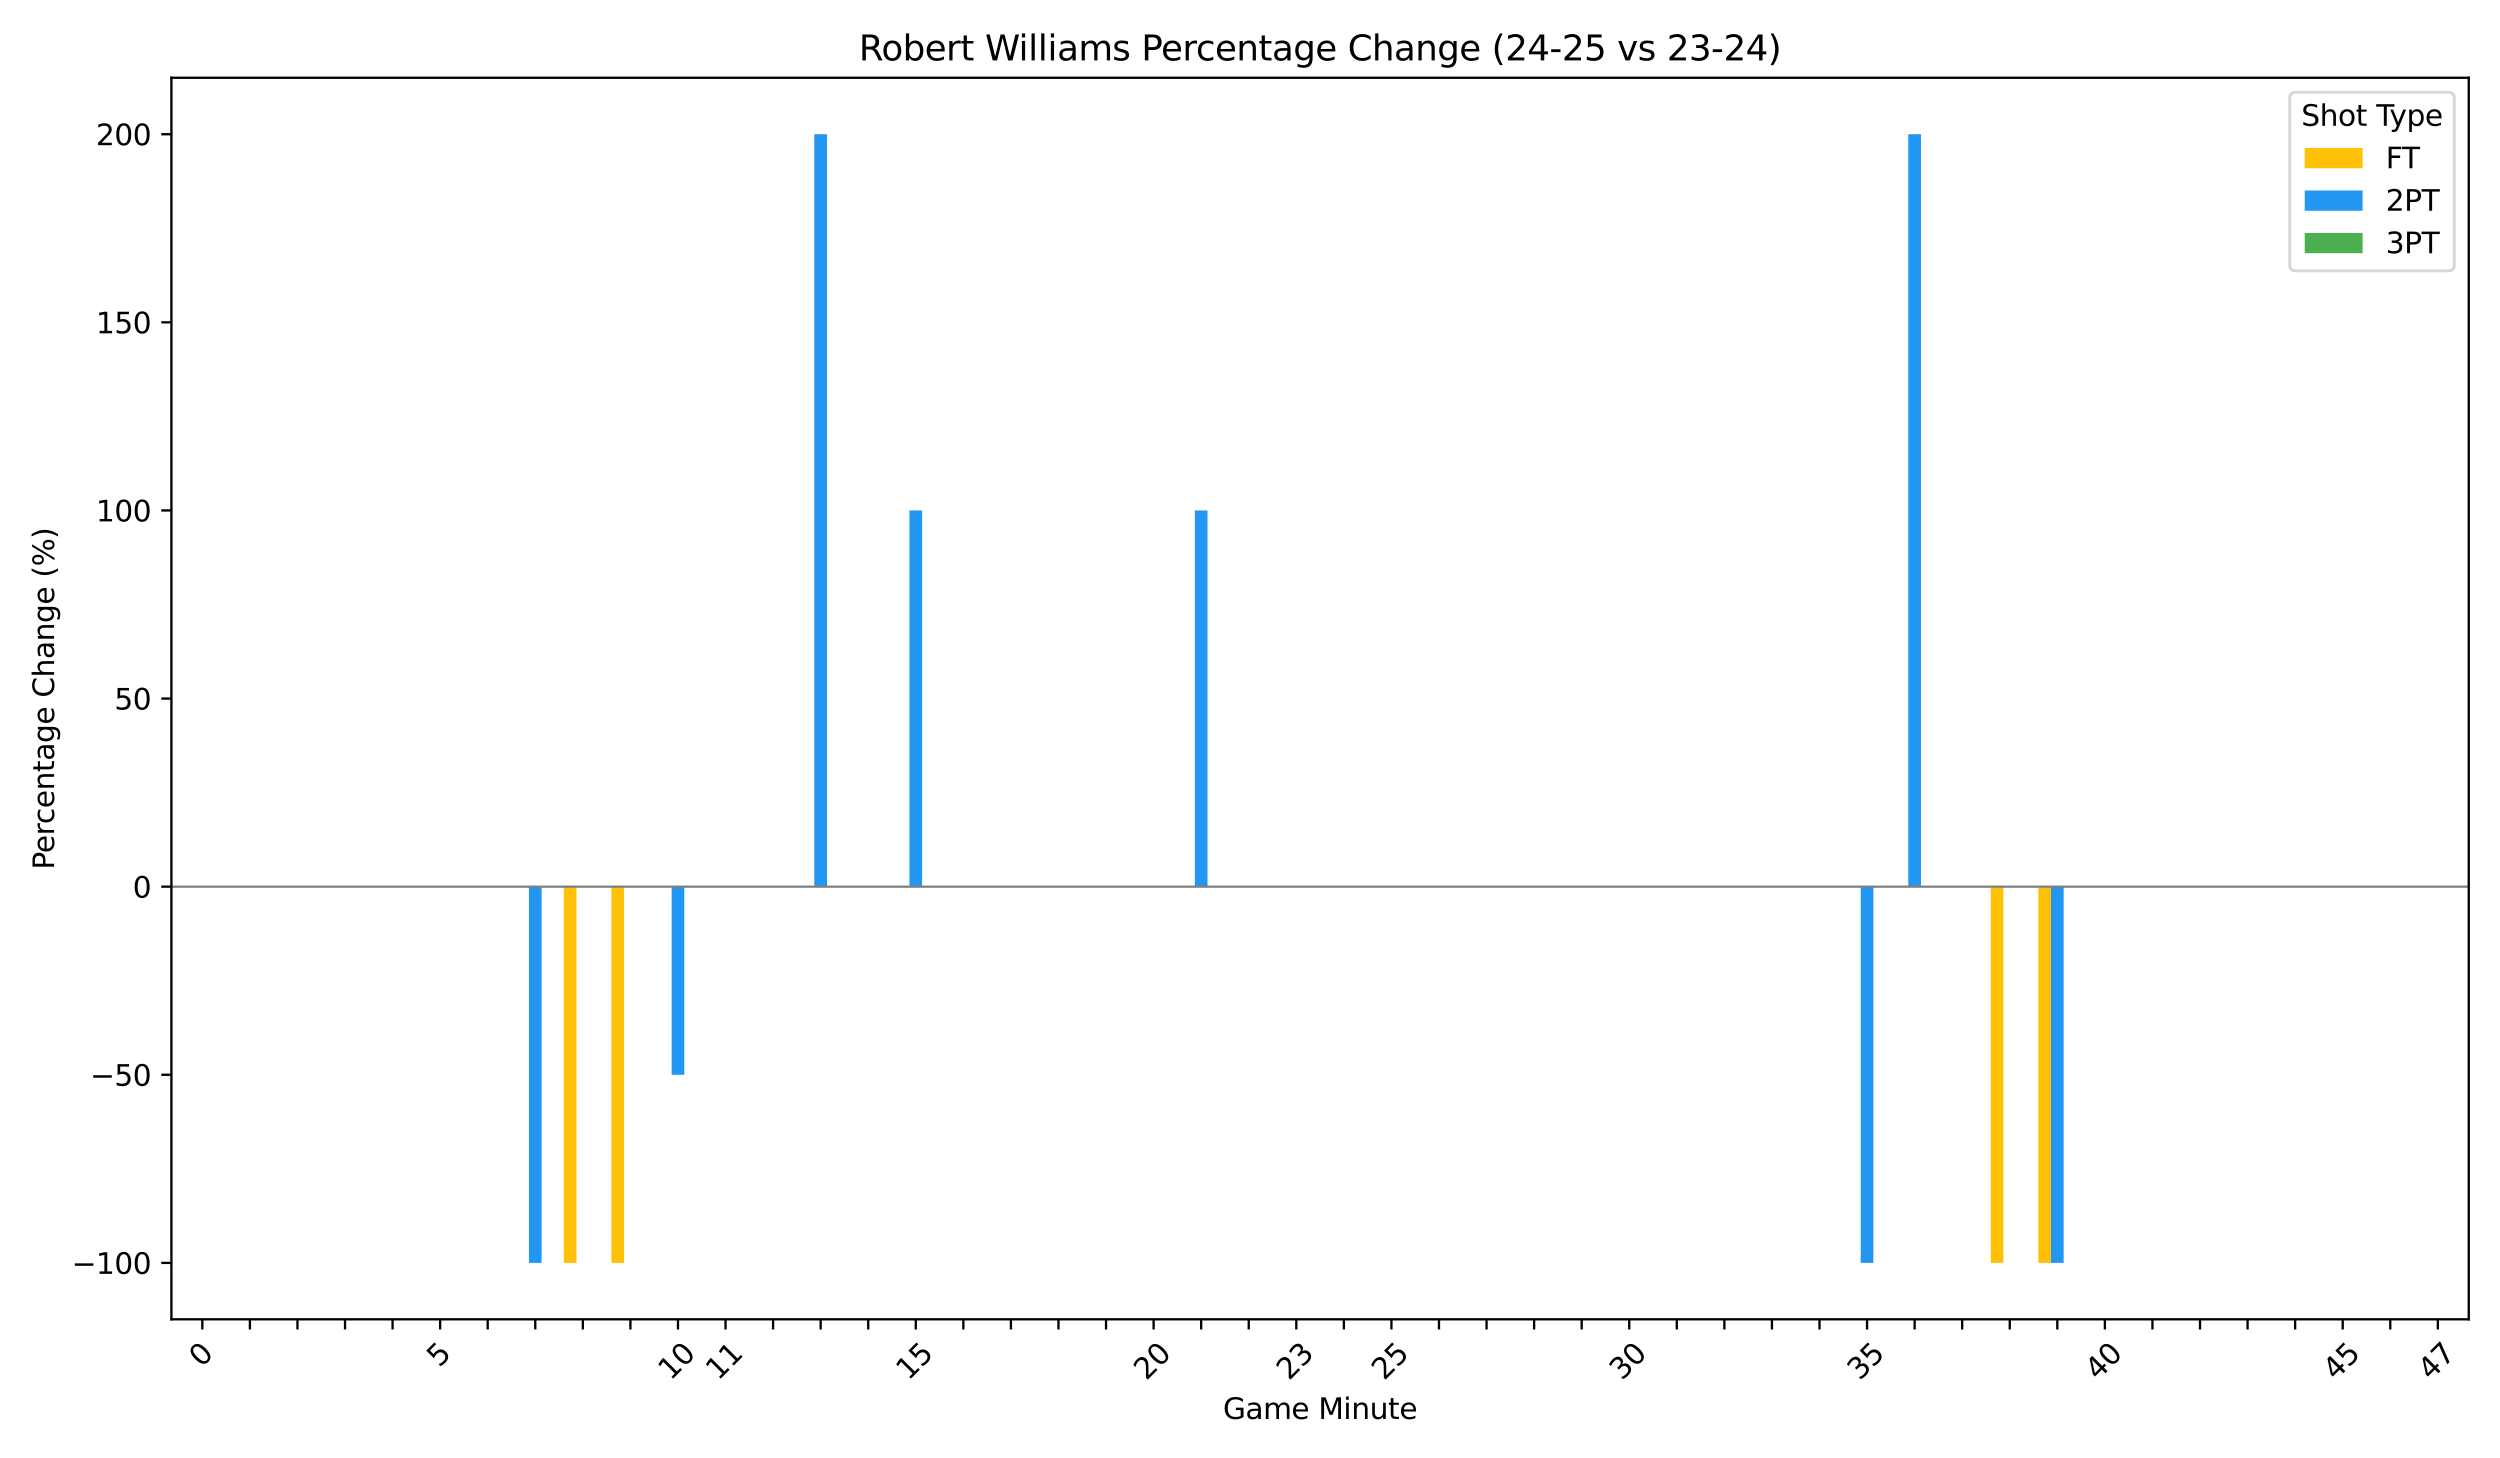 <?xml version="1.0" encoding="utf-8" standalone="no"?>
<!DOCTYPE svg PUBLIC "-//W3C//DTD SVG 1.1//EN"
  "http://www.w3.org/Graphics/SVG/1.1/DTD/svg11.dtd">
<svg xmlns:xlink="http://www.w3.org/1999/xlink" width="864pt" height="504pt" viewBox="0 0 864 504" xmlns="http://www.w3.org/2000/svg" version="1.1">
 <defs>
  <style type="text/css">*{stroke-linejoin: round; stroke-linecap: butt}</style>
 </defs>
 <g id="figure_1">
  <g id="patch_1">
   <path d="M 0 504 
L 864 504 
L 864 0 
L 0 0 
z
" style="fill: #ffffff"/>
  </g>
  <g id="axes_1">
   <g id="patch_2">
    <path d="M 59.24 455.956 
L 853.2 455.956 
L 853.2 26.88 
L 59.24 26.88 
z
" style="fill: #ffffff"/>
   </g>
   <g id="patch_3">
    <path d="M 63.35 306.429 
L 67.733 306.429 
L 67.733 306.429 
L 63.35 306.429 
z
" clip-path="url(#p367eb20999)" style="fill: #ffc107"/>
   </g>
   <g id="patch_4">
    <path d="M 79.788 306.429 
L 84.171 306.429 
L 84.171 306.429 
L 79.788 306.429 
z
" clip-path="url(#p367eb20999)" style="fill: #ffc107"/>
   </g>
   <g id="patch_5">
    <path d="M 96.226 306.429 
L 100.609 306.429 
L 100.609 306.429 
L 96.226 306.429 
z
" clip-path="url(#p367eb20999)" style="fill: #ffc107"/>
   </g>
   <g id="patch_6">
    <path d="M 112.664 306.429 
L 117.047 306.429 
L 117.047 306.429 
L 112.664 306.429 
z
" clip-path="url(#p367eb20999)" style="fill: #ffc107"/>
   </g>
   <g id="patch_7">
    <path d="M 129.102 306.429 
L 133.485 306.429 
L 133.485 306.429 
L 129.102 306.429 
z
" clip-path="url(#p367eb20999)" style="fill: #ffc107"/>
   </g>
   <g id="patch_8">
    <path d="M 145.54 306.429 
L 149.923 306.429 
L 149.923 306.429 
L 145.54 306.429 
z
" clip-path="url(#p367eb20999)" style="fill: #ffc107"/>
   </g>
   <g id="patch_9">
    <path d="M 161.978 306.429 
L 166.362 306.429 
L 166.362 306.429 
L 161.978 306.429 
z
" clip-path="url(#p367eb20999)" style="fill: #ffc107"/>
   </g>
   <g id="patch_10">
    <path d="M 178.416 306.429 
L 182.8 306.429 
L 182.8 306.429 
L 178.416 306.429 
z
" clip-path="url(#p367eb20999)" style="fill: #ffc107"/>
   </g>
   <g id="patch_11">
    <path d="M 194.854 306.429 
L 199.238 306.429 
L 199.238 436.452 
L 194.854 436.452 
z
" clip-path="url(#p367eb20999)" style="fill: #ffc107"/>
   </g>
   <g id="patch_12">
    <path d="M 211.292 306.429 
L 215.676 306.429 
L 215.676 436.452 
L 211.292 436.452 
z
" clip-path="url(#p367eb20999)" style="fill: #ffc107"/>
   </g>
   <g id="patch_13">
    <path d="M 227.73 306.429 
L 232.114 306.429 
L 232.114 306.429 
L 227.73 306.429 
z
" clip-path="url(#p367eb20999)" style="fill: #ffc107"/>
   </g>
   <g id="patch_14">
    <path d="M 244.169 306.429 
L 248.552 306.429 
L 248.552 306.429 
L 244.169 306.429 
z
" clip-path="url(#p367eb20999)" style="fill: #ffc107"/>
   </g>
   <g id="patch_15">
    <path d="M 260.607 306.429 
L 264.99 306.429 
L 264.99 306.429 
L 260.607 306.429 
z
" clip-path="url(#p367eb20999)" style="fill: #ffc107"/>
   </g>
   <g id="patch_16">
    <path d="M 277.045 306.429 
L 281.428 306.429 
L 281.428 306.429 
L 277.045 306.429 
z
" clip-path="url(#p367eb20999)" style="fill: #ffc107"/>
   </g>
   <g id="patch_17">
    <path d="M 293.483 306.429 
L 297.866 306.429 
L 297.866 306.429 
L 293.483 306.429 
z
" clip-path="url(#p367eb20999)" style="fill: #ffc107"/>
   </g>
   <g id="patch_18">
    <path d="M 309.921 306.429 
L 314.304 306.429 
L 314.304 306.429 
L 309.921 306.429 
z
" clip-path="url(#p367eb20999)" style="fill: #ffc107"/>
   </g>
   <g id="patch_19">
    <path d="M 326.359 306.429 
L 330.743 306.429 
L 330.743 306.429 
L 326.359 306.429 
z
" clip-path="url(#p367eb20999)" style="fill: #ffc107"/>
   </g>
   <g id="patch_20">
    <path d="M 342.797 306.429 
L 347.181 306.429 
L 347.181 306.429 
L 342.797 306.429 
z
" clip-path="url(#p367eb20999)" style="fill: #ffc107"/>
   </g>
   <g id="patch_21">
    <path d="M 359.235 306.429 
L 363.619 306.429 
L 363.619 306.429 
L 359.235 306.429 
z
" clip-path="url(#p367eb20999)" style="fill: #ffc107"/>
   </g>
   <g id="patch_22">
    <path d="M 375.673 306.429 
L 380.057 306.429 
L 380.057 306.429 
L 375.673 306.429 
z
" clip-path="url(#p367eb20999)" style="fill: #ffc107"/>
   </g>
   <g id="patch_23">
    <path d="M 392.111 306.429 
L 396.495 306.429 
L 396.495 306.429 
L 392.111 306.429 
z
" clip-path="url(#p367eb20999)" style="fill: #ffc107"/>
   </g>
   <g id="patch_24">
    <path d="M 408.55 306.429 
L 412.933 306.429 
L 412.933 306.429 
L 408.55 306.429 
z
" clip-path="url(#p367eb20999)" style="fill: #ffc107"/>
   </g>
   <g id="patch_25">
    <path d="M 424.988 306.429 
L 429.371 306.429 
L 429.371 306.429 
L 424.988 306.429 
z
" clip-path="url(#p367eb20999)" style="fill: #ffc107"/>
   </g>
   <g id="patch_26">
    <path d="M 441.426 306.429 
L 445.809 306.429 
L 445.809 306.429 
L 441.426 306.429 
z
" clip-path="url(#p367eb20999)" style="fill: #ffc107"/>
   </g>
   <g id="patch_27">
    <path d="M 457.864 306.429 
L 462.247 306.429 
L 462.247 306.429 
L 457.864 306.429 
z
" clip-path="url(#p367eb20999)" style="fill: #ffc107"/>
   </g>
   <g id="patch_28">
    <path d="M 474.302 306.429 
L 478.685 306.429 
L 478.685 306.429 
L 474.302 306.429 
z
" clip-path="url(#p367eb20999)" style="fill: #ffc107"/>
   </g>
   <g id="patch_29">
    <path d="M 490.74 306.429 
L 495.123 306.429 
L 495.123 306.429 
L 490.74 306.429 
z
" clip-path="url(#p367eb20999)" style="fill: #ffc107"/>
   </g>
   <g id="patch_30">
    <path d="M 507.178 306.429 
L 511.562 306.429 
L 511.562 306.429 
L 507.178 306.429 
z
" clip-path="url(#p367eb20999)" style="fill: #ffc107"/>
   </g>
   <g id="patch_31">
    <path d="M 523.616 306.429 
L 528 306.429 
L 528 306.429 
L 523.616 306.429 
z
" clip-path="url(#p367eb20999)" style="fill: #ffc107"/>
   </g>
   <g id="patch_32">
    <path d="M 540.054 306.429 
L 544.438 306.429 
L 544.438 306.429 
L 540.054 306.429 
z
" clip-path="url(#p367eb20999)" style="fill: #ffc107"/>
   </g>
   <g id="patch_33">
    <path d="M 556.492 306.429 
L 560.876 306.429 
L 560.876 306.429 
L 556.492 306.429 
z
" clip-path="url(#p367eb20999)" style="fill: #ffc107"/>
   </g>
   <g id="patch_34">
    <path d="M 572.93 306.429 
L 577.314 306.429 
L 577.314 306.429 
L 572.93 306.429 
z
" clip-path="url(#p367eb20999)" style="fill: #ffc107"/>
   </g>
   <g id="patch_35">
    <path d="M 589.369 306.429 
L 593.752 306.429 
L 593.752 306.429 
L 589.369 306.429 
z
" clip-path="url(#p367eb20999)" style="fill: #ffc107"/>
   </g>
   <g id="patch_36">
    <path d="M 605.807 306.429 
L 610.19 306.429 
L 610.19 306.429 
L 605.807 306.429 
z
" clip-path="url(#p367eb20999)" style="fill: #ffc107"/>
   </g>
   <g id="patch_37">
    <path d="M 622.245 306.429 
L 626.628 306.429 
L 626.628 306.429 
L 622.245 306.429 
z
" clip-path="url(#p367eb20999)" style="fill: #ffc107"/>
   </g>
   <g id="patch_38">
    <path d="M 638.683 306.429 
L 643.066 306.429 
L 643.066 306.429 
L 638.683 306.429 
z
" clip-path="url(#p367eb20999)" style="fill: #ffc107"/>
   </g>
   <g id="patch_39">
    <path d="M 655.121 306.429 
L 659.504 306.429 
L 659.504 306.429 
L 655.121 306.429 
z
" clip-path="url(#p367eb20999)" style="fill: #ffc107"/>
   </g>
   <g id="patch_40">
    <path d="M 671.559 306.429 
L 675.943 306.429 
L 675.943 306.429 
L 671.559 306.429 
z
" clip-path="url(#p367eb20999)" style="fill: #ffc107"/>
   </g>
   <g id="patch_41">
    <path d="M 687.997 306.429 
L 692.381 306.429 
L 692.381 436.452 
L 687.997 436.452 
z
" clip-path="url(#p367eb20999)" style="fill: #ffc107"/>
   </g>
   <g id="patch_42">
    <path d="M 704.435 306.429 
L 708.819 306.429 
L 708.819 436.452 
L 704.435 436.452 
z
" clip-path="url(#p367eb20999)" style="fill: #ffc107"/>
   </g>
   <g id="patch_43">
    <path d="M 720.873 306.429 
L 725.257 306.429 
L 725.257 306.429 
L 720.873 306.429 
z
" clip-path="url(#p367eb20999)" style="fill: #ffc107"/>
   </g>
   <g id="patch_44">
    <path d="M 737.311 306.429 
L 741.695 306.429 
L 741.695 306.429 
L 737.311 306.429 
z
" clip-path="url(#p367eb20999)" style="fill: #ffc107"/>
   </g>
   <g id="patch_45">
    <path d="M 753.75 306.429 
L 758.133 306.429 
L 758.133 306.429 
L 753.75 306.429 
z
" clip-path="url(#p367eb20999)" style="fill: #ffc107"/>
   </g>
   <g id="patch_46">
    <path d="M 770.188 306.429 
L 774.571 306.429 
L 774.571 306.429 
L 770.188 306.429 
z
" clip-path="url(#p367eb20999)" style="fill: #ffc107"/>
   </g>
   <g id="patch_47">
    <path d="M 786.626 306.429 
L 791.009 306.429 
L 791.009 306.429 
L 786.626 306.429 
z
" clip-path="url(#p367eb20999)" style="fill: #ffc107"/>
   </g>
   <g id="patch_48">
    <path d="M 803.064 306.429 
L 807.447 306.429 
L 807.447 306.429 
L 803.064 306.429 
z
" clip-path="url(#p367eb20999)" style="fill: #ffc107"/>
   </g>
   <g id="patch_49">
    <path d="M 819.502 306.429 
L 823.885 306.429 
L 823.885 306.429 
L 819.502 306.429 
z
" clip-path="url(#p367eb20999)" style="fill: #ffc107"/>
   </g>
   <g id="patch_50">
    <path d="M 835.94 306.429 
L 840.323 306.429 
L 840.323 306.429 
L 835.94 306.429 
z
" clip-path="url(#p367eb20999)" style="fill: #ffc107"/>
   </g>
   <g id="patch_51">
    <path d="M 67.733 306.429 
L 72.117 306.429 
L 72.117 306.429 
L 67.733 306.429 
z
" clip-path="url(#p367eb20999)" style="fill: #2196f3"/>
   </g>
   <g id="patch_52">
    <path d="M 84.171 306.429 
L 88.555 306.429 
L 88.555 306.429 
L 84.171 306.429 
z
" clip-path="url(#p367eb20999)" style="fill: #2196f3"/>
   </g>
   <g id="patch_53">
    <path d="M 100.609 306.429 
L 104.993 306.429 
L 104.993 306.429 
L 100.609 306.429 
z
" clip-path="url(#p367eb20999)" style="fill: #2196f3"/>
   </g>
   <g id="patch_54">
    <path d="M 117.047 306.429 
L 121.431 306.429 
L 121.431 306.429 
L 117.047 306.429 
z
" clip-path="url(#p367eb20999)" style="fill: #2196f3"/>
   </g>
   <g id="patch_55">
    <path d="M 133.485 306.429 
L 137.869 306.429 
L 137.869 306.429 
L 133.485 306.429 
z
" clip-path="url(#p367eb20999)" style="fill: #2196f3"/>
   </g>
   <g id="patch_56">
    <path d="M 149.923 306.429 
L 154.307 306.429 
L 154.307 306.429 
L 149.923 306.429 
z
" clip-path="url(#p367eb20999)" style="fill: #2196f3"/>
   </g>
   <g id="patch_57">
    <path d="M 166.362 306.429 
L 170.745 306.429 
L 170.745 306.429 
L 166.362 306.429 
z
" clip-path="url(#p367eb20999)" style="fill: #2196f3"/>
   </g>
   <g id="patch_58">
    <path d="M 182.8 306.429 
L 187.183 306.429 
L 187.183 436.452 
L 182.8 436.452 
z
" clip-path="url(#p367eb20999)" style="fill: #2196f3"/>
   </g>
   <g id="patch_59">
    <path d="M 199.238 306.429 
L 203.621 306.429 
L 203.621 306.429 
L 199.238 306.429 
z
" clip-path="url(#p367eb20999)" style="fill: #2196f3"/>
   </g>
   <g id="patch_60">
    <path d="M 215.676 306.429 
L 220.059 306.429 
L 220.059 306.429 
L 215.676 306.429 
z
" clip-path="url(#p367eb20999)" style="fill: #2196f3"/>
   </g>
   <g id="patch_61">
    <path d="M 232.114 306.429 
L 236.497 306.429 
L 236.497 371.441 
L 232.114 371.441 
z
" clip-path="url(#p367eb20999)" style="fill: #2196f3"/>
   </g>
   <g id="patch_62">
    <path d="M 248.552 306.429 
L 252.936 306.429 
L 252.936 306.429 
L 248.552 306.429 
z
" clip-path="url(#p367eb20999)" style="fill: #2196f3"/>
   </g>
   <g id="patch_63">
    <path d="M 264.99 306.429 
L 269.374 306.429 
L 269.374 306.429 
L 264.99 306.429 
z
" clip-path="url(#p367eb20999)" style="fill: #2196f3"/>
   </g>
   <g id="patch_64">
    <path d="M 281.428 306.429 
L 285.812 306.429 
L 285.812 46.383 
L 281.428 46.383 
z
" clip-path="url(#p367eb20999)" style="fill: #2196f3"/>
   </g>
   <g id="patch_65">
    <path d="M 297.866 306.429 
L 302.25 306.429 
L 302.25 306.429 
L 297.866 306.429 
z
" clip-path="url(#p367eb20999)" style="fill: #2196f3"/>
   </g>
   <g id="patch_66">
    <path d="M 314.304 306.429 
L 318.688 306.429 
L 318.688 176.406 
L 314.304 176.406 
z
" clip-path="url(#p367eb20999)" style="fill: #2196f3"/>
   </g>
   <g id="patch_67">
    <path d="M 330.743 306.429 
L 335.126 306.429 
L 335.126 306.429 
L 330.743 306.429 
z
" clip-path="url(#p367eb20999)" style="fill: #2196f3"/>
   </g>
   <g id="patch_68">
    <path d="M 347.181 306.429 
L 351.564 306.429 
L 351.564 306.429 
L 347.181 306.429 
z
" clip-path="url(#p367eb20999)" style="fill: #2196f3"/>
   </g>
   <g id="patch_69">
    <path d="M 363.619 306.429 
L 368.002 306.429 
L 368.002 306.429 
L 363.619 306.429 
z
" clip-path="url(#p367eb20999)" style="fill: #2196f3"/>
   </g>
   <g id="patch_70">
    <path d="M 380.057 306.429 
L 384.44 306.429 
L 384.44 306.429 
L 380.057 306.429 
z
" clip-path="url(#p367eb20999)" style="fill: #2196f3"/>
   </g>
   <g id="patch_71">
    <path d="M 396.495 306.429 
L 400.878 306.429 
L 400.878 306.429 
L 396.495 306.429 
z
" clip-path="url(#p367eb20999)" style="fill: #2196f3"/>
   </g>
   <g id="patch_72">
    <path d="M 412.933 306.429 
L 417.317 306.429 
L 417.317 176.406 
L 412.933 176.406 
z
" clip-path="url(#p367eb20999)" style="fill: #2196f3"/>
   </g>
   <g id="patch_73">
    <path d="M 429.371 306.429 
L 433.755 306.429 
L 433.755 306.429 
L 429.371 306.429 
z
" clip-path="url(#p367eb20999)" style="fill: #2196f3"/>
   </g>
   <g id="patch_74">
    <path d="M 445.809 306.429 
L 450.193 306.429 
L 450.193 306.429 
L 445.809 306.429 
z
" clip-path="url(#p367eb20999)" style="fill: #2196f3"/>
   </g>
   <g id="patch_75">
    <path d="M 462.247 306.429 
L 466.631 306.429 
L 466.631 306.429 
L 462.247 306.429 
z
" clip-path="url(#p367eb20999)" style="fill: #2196f3"/>
   </g>
   <g id="patch_76">
    <path d="M 478.685 306.429 
L 483.069 306.429 
L 483.069 306.429 
L 478.685 306.429 
z
" clip-path="url(#p367eb20999)" style="fill: #2196f3"/>
   </g>
   <g id="patch_77">
    <path d="M 495.123 306.429 
L 499.507 306.429 
L 499.507 306.429 
L 495.123 306.429 
z
" clip-path="url(#p367eb20999)" style="fill: #2196f3"/>
   </g>
   <g id="patch_78">
    <path d="M 511.562 306.429 
L 515.945 306.429 
L 515.945 306.429 
L 511.562 306.429 
z
" clip-path="url(#p367eb20999)" style="fill: #2196f3"/>
   </g>
   <g id="patch_79">
    <path d="M 528 306.429 
L 532.383 306.429 
L 532.383 306.429 
L 528 306.429 
z
" clip-path="url(#p367eb20999)" style="fill: #2196f3"/>
   </g>
   <g id="patch_80">
    <path d="M 544.438 306.429 
L 548.821 306.429 
L 548.821 306.429 
L 544.438 306.429 
z
" clip-path="url(#p367eb20999)" style="fill: #2196f3"/>
   </g>
   <g id="patch_81">
    <path d="M 560.876 306.429 
L 565.259 306.429 
L 565.259 306.429 
L 560.876 306.429 
z
" clip-path="url(#p367eb20999)" style="fill: #2196f3"/>
   </g>
   <g id="patch_82">
    <path d="M 577.314 306.429 
L 581.697 306.429 
L 581.697 306.429 
L 577.314 306.429 
z
" clip-path="url(#p367eb20999)" style="fill: #2196f3"/>
   </g>
   <g id="patch_83">
    <path d="M 593.752 306.429 
L 598.136 306.429 
L 598.136 306.429 
L 593.752 306.429 
z
" clip-path="url(#p367eb20999)" style="fill: #2196f3"/>
   </g>
   <g id="patch_84">
    <path d="M 610.19 306.429 
L 614.574 306.429 
L 614.574 306.429 
L 610.19 306.429 
z
" clip-path="url(#p367eb20999)" style="fill: #2196f3"/>
   </g>
   <g id="patch_85">
    <path d="M 626.628 306.429 
L 631.012 306.429 
L 631.012 306.429 
L 626.628 306.429 
z
" clip-path="url(#p367eb20999)" style="fill: #2196f3"/>
   </g>
   <g id="patch_86">
    <path d="M 643.066 306.429 
L 647.45 306.429 
L 647.45 436.452 
L 643.066 436.452 
z
" clip-path="url(#p367eb20999)" style="fill: #2196f3"/>
   </g>
   <g id="patch_87">
    <path d="M 659.504 306.429 
L 663.888 306.429 
L 663.888 46.383 
L 659.504 46.383 
z
" clip-path="url(#p367eb20999)" style="fill: #2196f3"/>
   </g>
   <g id="patch_88">
    <path d="M 675.943 306.429 
L 680.326 306.429 
L 680.326 306.429 
L 675.943 306.429 
z
" clip-path="url(#p367eb20999)" style="fill: #2196f3"/>
   </g>
   <g id="patch_89">
    <path d="M 692.381 306.429 
L 696.764 306.429 
L 696.764 306.429 
L 692.381 306.429 
z
" clip-path="url(#p367eb20999)" style="fill: #2196f3"/>
   </g>
   <g id="patch_90">
    <path d="M 708.819 306.429 
L 713.202 306.429 
L 713.202 436.452 
L 708.819 436.452 
z
" clip-path="url(#p367eb20999)" style="fill: #2196f3"/>
   </g>
   <g id="patch_91">
    <path d="M 725.257 306.429 
L 729.64 306.429 
L 729.64 306.429 
L 725.257 306.429 
z
" clip-path="url(#p367eb20999)" style="fill: #2196f3"/>
   </g>
   <g id="patch_92">
    <path d="M 741.695 306.429 
L 746.078 306.429 
L 746.078 306.429 
L 741.695 306.429 
z
" clip-path="url(#p367eb20999)" style="fill: #2196f3"/>
   </g>
   <g id="patch_93">
    <path d="M 758.133 306.429 
L 762.517 306.429 
L 762.517 306.429 
L 758.133 306.429 
z
" clip-path="url(#p367eb20999)" style="fill: #2196f3"/>
   </g>
   <g id="patch_94">
    <path d="M 774.571 306.429 
L 778.955 306.429 
L 778.955 306.429 
L 774.571 306.429 
z
" clip-path="url(#p367eb20999)" style="fill: #2196f3"/>
   </g>
   <g id="patch_95">
    <path d="M 791.009 306.429 
L 795.393 306.429 
L 795.393 306.429 
L 791.009 306.429 
z
" clip-path="url(#p367eb20999)" style="fill: #2196f3"/>
   </g>
   <g id="patch_96">
    <path d="M 807.447 306.429 
L 811.831 306.429 
L 811.831 306.429 
L 807.447 306.429 
z
" clip-path="url(#p367eb20999)" style="fill: #2196f3"/>
   </g>
   <g id="patch_97">
    <path d="M 823.885 306.429 
L 828.269 306.429 
L 828.269 306.429 
L 823.885 306.429 
z
" clip-path="url(#p367eb20999)" style="fill: #2196f3"/>
   </g>
   <g id="patch_98">
    <path d="M 840.323 306.429 
L 844.707 306.429 
L 844.707 306.429 
L 840.323 306.429 
z
" clip-path="url(#p367eb20999)" style="fill: #2196f3"/>
   </g>
   <g id="patch_99">
    <path d="M 72.117 306.429 
L 76.5 306.429 
L 76.5 306.429 
L 72.117 306.429 
z
" clip-path="url(#p367eb20999)" style="fill: #4caf50"/>
   </g>
   <g id="patch_100">
    <path d="M 88.555 306.429 
L 92.938 306.429 
L 92.938 306.429 
L 88.555 306.429 
z
" clip-path="url(#p367eb20999)" style="fill: #4caf50"/>
   </g>
   <g id="patch_101">
    <path d="M 104.993 306.429 
L 109.376 306.429 
L 109.376 306.429 
L 104.993 306.429 
z
" clip-path="url(#p367eb20999)" style="fill: #4caf50"/>
   </g>
   <g id="patch_102">
    <path d="M 121.431 306.429 
L 125.814 306.429 
L 125.814 306.429 
L 121.431 306.429 
z
" clip-path="url(#p367eb20999)" style="fill: #4caf50"/>
   </g>
   <g id="patch_103">
    <path d="M 137.869 306.429 
L 142.252 306.429 
L 142.252 306.429 
L 137.869 306.429 
z
" clip-path="url(#p367eb20999)" style="fill: #4caf50"/>
   </g>
   <g id="patch_104">
    <path d="M 154.307 306.429 
L 158.69 306.429 
L 158.69 306.429 
L 154.307 306.429 
z
" clip-path="url(#p367eb20999)" style="fill: #4caf50"/>
   </g>
   <g id="patch_105">
    <path d="M 170.745 306.429 
L 175.129 306.429 
L 175.129 306.429 
L 170.745 306.429 
z
" clip-path="url(#p367eb20999)" style="fill: #4caf50"/>
   </g>
   <g id="patch_106">
    <path d="M 187.183 306.429 
L 191.567 306.429 
L 191.567 306.429 
L 187.183 306.429 
z
" clip-path="url(#p367eb20999)" style="fill: #4caf50"/>
   </g>
   <g id="patch_107">
    <path d="M 203.621 306.429 
L 208.005 306.429 
L 208.005 306.429 
L 203.621 306.429 
z
" clip-path="url(#p367eb20999)" style="fill: #4caf50"/>
   </g>
   <g id="patch_108">
    <path d="M 220.059 306.429 
L 224.443 306.429 
L 224.443 306.429 
L 220.059 306.429 
z
" clip-path="url(#p367eb20999)" style="fill: #4caf50"/>
   </g>
   <g id="patch_109">
    <path d="M 236.497 306.429 
L 240.881 306.429 
L 240.881 306.429 
L 236.497 306.429 
z
" clip-path="url(#p367eb20999)" style="fill: #4caf50"/>
   </g>
   <g id="patch_110">
    <path d="M 252.936 306.429 
L 257.319 306.429 
L 257.319 306.429 
L 252.936 306.429 
z
" clip-path="url(#p367eb20999)" style="fill: #4caf50"/>
   </g>
   <g id="patch_111">
    <path d="M 269.374 306.429 
L 273.757 306.429 
L 273.757 306.429 
L 269.374 306.429 
z
" clip-path="url(#p367eb20999)" style="fill: #4caf50"/>
   </g>
   <g id="patch_112">
    <path d="M 285.812 306.429 
L 290.195 306.429 
L 290.195 306.429 
L 285.812 306.429 
z
" clip-path="url(#p367eb20999)" style="fill: #4caf50"/>
   </g>
   <g id="patch_113">
    <path d="M 302.25 306.429 
L 306.633 306.429 
L 306.633 306.429 
L 302.25 306.429 
z
" clip-path="url(#p367eb20999)" style="fill: #4caf50"/>
   </g>
   <g id="patch_114">
    <path d="M 318.688 306.429 
L 323.071 306.429 
L 323.071 306.429 
L 318.688 306.429 
z
" clip-path="url(#p367eb20999)" style="fill: #4caf50"/>
   </g>
   <g id="patch_115">
    <path d="M 335.126 306.429 
L 339.51 306.429 
L 339.51 306.429 
L 335.126 306.429 
z
" clip-path="url(#p367eb20999)" style="fill: #4caf50"/>
   </g>
   <g id="patch_116">
    <path d="M 351.564 306.429 
L 355.948 306.429 
L 355.948 306.429 
L 351.564 306.429 
z
" clip-path="url(#p367eb20999)" style="fill: #4caf50"/>
   </g>
   <g id="patch_117">
    <path d="M 368.002 306.429 
L 372.386 306.429 
L 372.386 306.429 
L 368.002 306.429 
z
" clip-path="url(#p367eb20999)" style="fill: #4caf50"/>
   </g>
   <g id="patch_118">
    <path d="M 384.44 306.429 
L 388.824 306.429 
L 388.824 306.429 
L 384.44 306.429 
z
" clip-path="url(#p367eb20999)" style="fill: #4caf50"/>
   </g>
   <g id="patch_119">
    <path d="M 400.878 306.429 
L 405.262 306.429 
L 405.262 306.429 
L 400.878 306.429 
z
" clip-path="url(#p367eb20999)" style="fill: #4caf50"/>
   </g>
   <g id="patch_120">
    <path d="M 417.317 306.429 
L 421.7 306.429 
L 421.7 306.429 
L 417.317 306.429 
z
" clip-path="url(#p367eb20999)" style="fill: #4caf50"/>
   </g>
   <g id="patch_121">
    <path d="M 433.755 306.429 
L 438.138 306.429 
L 438.138 306.429 
L 433.755 306.429 
z
" clip-path="url(#p367eb20999)" style="fill: #4caf50"/>
   </g>
   <g id="patch_122">
    <path d="M 450.193 306.429 
L 454.576 306.429 
L 454.576 306.429 
L 450.193 306.429 
z
" clip-path="url(#p367eb20999)" style="fill: #4caf50"/>
   </g>
   <g id="patch_123">
    <path d="M 466.631 306.429 
L 471.014 306.429 
L 471.014 306.429 
L 466.631 306.429 
z
" clip-path="url(#p367eb20999)" style="fill: #4caf50"/>
   </g>
   <g id="patch_124">
    <path d="M 483.069 306.429 
L 487.452 306.429 
L 487.452 306.429 
L 483.069 306.429 
z
" clip-path="url(#p367eb20999)" style="fill: #4caf50"/>
   </g>
   <g id="patch_125">
    <path d="M 499.507 306.429 
L 503.89 306.429 
L 503.89 306.429 
L 499.507 306.429 
z
" clip-path="url(#p367eb20999)" style="fill: #4caf50"/>
   </g>
   <g id="patch_126">
    <path d="M 515.945 306.429 
L 520.329 306.429 
L 520.329 306.429 
L 515.945 306.429 
z
" clip-path="url(#p367eb20999)" style="fill: #4caf50"/>
   </g>
   <g id="patch_127">
    <path d="M 532.383 306.429 
L 536.767 306.429 
L 536.767 306.429 
L 532.383 306.429 
z
" clip-path="url(#p367eb20999)" style="fill: #4caf50"/>
   </g>
   <g id="patch_128">
    <path d="M 548.821 306.429 
L 553.205 306.429 
L 553.205 306.429 
L 548.821 306.429 
z
" clip-path="url(#p367eb20999)" style="fill: #4caf50"/>
   </g>
   <g id="patch_129">
    <path d="M 565.259 306.429 
L 569.643 306.429 
L 569.643 306.429 
L 565.259 306.429 
z
" clip-path="url(#p367eb20999)" style="fill: #4caf50"/>
   </g>
   <g id="patch_130">
    <path d="M 581.697 306.429 
L 586.081 306.429 
L 586.081 306.429 
L 581.697 306.429 
z
" clip-path="url(#p367eb20999)" style="fill: #4caf50"/>
   </g>
   <g id="patch_131">
    <path d="M 598.136 306.429 
L 602.519 306.429 
L 602.519 306.429 
L 598.136 306.429 
z
" clip-path="url(#p367eb20999)" style="fill: #4caf50"/>
   </g>
   <g id="patch_132">
    <path d="M 614.574 306.429 
L 618.957 306.429 
L 618.957 306.429 
L 614.574 306.429 
z
" clip-path="url(#p367eb20999)" style="fill: #4caf50"/>
   </g>
   <g id="patch_133">
    <path d="M 631.012 306.429 
L 635.395 306.429 
L 635.395 306.429 
L 631.012 306.429 
z
" clip-path="url(#p367eb20999)" style="fill: #4caf50"/>
   </g>
   <g id="patch_134">
    <path d="M 647.45 306.429 
L 651.833 306.429 
L 651.833 306.429 
L 647.45 306.429 
z
" clip-path="url(#p367eb20999)" style="fill: #4caf50"/>
   </g>
   <g id="patch_135">
    <path d="M 663.888 306.429 
L 668.271 306.429 
L 668.271 306.429 
L 663.888 306.429 
z
" clip-path="url(#p367eb20999)" style="fill: #4caf50"/>
   </g>
   <g id="patch_136">
    <path d="M 680.326 306.429 
L 684.71 306.429 
L 684.71 306.429 
L 680.326 306.429 
z
" clip-path="url(#p367eb20999)" style="fill: #4caf50"/>
   </g>
   <g id="patch_137">
    <path d="M 696.764 306.429 
L 701.148 306.429 
L 701.148 306.429 
L 696.764 306.429 
z
" clip-path="url(#p367eb20999)" style="fill: #4caf50"/>
   </g>
   <g id="patch_138">
    <path d="M 713.202 306.429 
L 717.586 306.429 
L 717.586 306.429 
L 713.202 306.429 
z
" clip-path="url(#p367eb20999)" style="fill: #4caf50"/>
   </g>
   <g id="patch_139">
    <path d="M 729.64 306.429 
L 734.024 306.429 
L 734.024 306.429 
L 729.64 306.429 
z
" clip-path="url(#p367eb20999)" style="fill: #4caf50"/>
   </g>
   <g id="patch_140">
    <path d="M 746.078 306.429 
L 750.462 306.429 
L 750.462 306.429 
L 746.078 306.429 
z
" clip-path="url(#p367eb20999)" style="fill: #4caf50"/>
   </g>
   <g id="patch_141">
    <path d="M 762.517 306.429 
L 766.9 306.429 
L 766.9 306.429 
L 762.517 306.429 
z
" clip-path="url(#p367eb20999)" style="fill: #4caf50"/>
   </g>
   <g id="patch_142">
    <path d="M 778.955 306.429 
L 783.338 306.429 
L 783.338 306.429 
L 778.955 306.429 
z
" clip-path="url(#p367eb20999)" style="fill: #4caf50"/>
   </g>
   <g id="patch_143">
    <path d="M 795.393 306.429 
L 799.776 306.429 
L 799.776 306.429 
L 795.393 306.429 
z
" clip-path="url(#p367eb20999)" style="fill: #4caf50"/>
   </g>
   <g id="patch_144">
    <path d="M 811.831 306.429 
L 816.214 306.429 
L 816.214 306.429 
L 811.831 306.429 
z
" clip-path="url(#p367eb20999)" style="fill: #4caf50"/>
   </g>
   <g id="patch_145">
    <path d="M 828.269 306.429 
L 832.652 306.429 
L 832.652 306.429 
L 828.269 306.429 
z
" clip-path="url(#p367eb20999)" style="fill: #4caf50"/>
   </g>
   <g id="patch_146">
    <path d="M 844.707 306.429 
L 849.09 306.429 
L 849.09 306.429 
L 844.707 306.429 
z
" clip-path="url(#p367eb20999)" style="fill: #4caf50"/>
   </g>
   <g id="matplotlib.axis_1">
    <g id="xtick_1">
     <g id="line2d_1">
      <defs>
       <path id="ma5ae792c6d" d="M 0 0 
L 0 3.5 
" style="stroke: #000000; stroke-width: 0.8"/>
      </defs>
      <g>
       <use xlink:href="#ma5ae792c6d" x="69.925" y="455.956" style="stroke: #000000; stroke-width: 0.8"/>
      </g>
     </g>
     <g id="text_1">
      <!-- 0 -->
      <g transform="translate(69.626 472.827) rotate(-45) scale(0.1 -0.1)">
       <defs>
        <path id="DejaVuSans-30" d="M 2034 4250 
Q 1547 4250 1301 3770 
Q 1056 3291 1056 2328 
Q 1056 1369 1301 889 
Q 1547 409 2034 409 
Q 2525 409 2770 889 
Q 3016 1369 3016 2328 
Q 3016 3291 2770 3770 
Q 2525 4250 2034 4250 
z
M 2034 4750 
Q 2819 4750 3233 4129 
Q 3647 3509 3647 2328 
Q 3647 1150 3233 529 
Q 2819 -91 2034 -91 
Q 1250 -91 836 529 
Q 422 1150 422 2328 
Q 422 3509 836 4129 
Q 1250 4750 2034 4750 
z
" transform="scale(0.016)"/>
       </defs>
       <use xlink:href="#DejaVuSans-30"/>
      </g>
     </g>
    </g>
    <g id="xtick_2">
     <g id="line2d_2">
      <g>
       <use xlink:href="#ma5ae792c6d" x="86.363" y="455.956" style="stroke: #000000; stroke-width: 0.8"/>
      </g>
     </g>
    </g>
    <g id="xtick_3">
     <g id="line2d_3">
      <g>
       <use xlink:href="#ma5ae792c6d" x="102.801" y="455.956" style="stroke: #000000; stroke-width: 0.8"/>
      </g>
     </g>
    </g>
    <g id="xtick_4">
     <g id="line2d_4">
      <g>
       <use xlink:href="#ma5ae792c6d" x="119.239" y="455.956" style="stroke: #000000; stroke-width: 0.8"/>
      </g>
     </g>
    </g>
    <g id="xtick_5">
     <g id="line2d_5">
      <g>
       <use xlink:href="#ma5ae792c6d" x="135.677" y="455.956" style="stroke: #000000; stroke-width: 0.8"/>
      </g>
     </g>
    </g>
    <g id="xtick_6">
     <g id="line2d_6">
      <g>
       <use xlink:href="#ma5ae792c6d" x="152.115" y="455.956" style="stroke: #000000; stroke-width: 0.8"/>
      </g>
     </g>
     <g id="text_2">
      <!-- 5 -->
      <g transform="translate(151.817 472.827) rotate(-45) scale(0.1 -0.1)">
       <defs>
        <path id="DejaVuSans-35" d="M 691 4666 
L 3169 4666 
L 3169 4134 
L 1269 4134 
L 1269 2991 
Q 1406 3038 1543 3061 
Q 1681 3084 1819 3084 
Q 2600 3084 3056 2656 
Q 3513 2228 3513 1497 
Q 3513 744 3044 326 
Q 2575 -91 1722 -91 
Q 1428 -91 1123 -41 
Q 819 9 494 109 
L 494 744 
Q 775 591 1075 516 
Q 1375 441 1709 441 
Q 2250 441 2565 725 
Q 2881 1009 2881 1497 
Q 2881 1984 2565 2268 
Q 2250 2553 1709 2553 
Q 1456 2553 1204 2497 
Q 953 2441 691 2322 
L 691 4666 
z
" transform="scale(0.016)"/>
       </defs>
       <use xlink:href="#DejaVuSans-35"/>
      </g>
     </g>
    </g>
    <g id="xtick_7">
     <g id="line2d_7">
      <g>
       <use xlink:href="#ma5ae792c6d" x="168.553" y="455.956" style="stroke: #000000; stroke-width: 0.8"/>
      </g>
     </g>
    </g>
    <g id="xtick_8">
     <g id="line2d_8">
      <g>
       <use xlink:href="#ma5ae792c6d" x="184.991" y="455.956" style="stroke: #000000; stroke-width: 0.8"/>
      </g>
     </g>
    </g>
    <g id="xtick_9">
     <g id="line2d_9">
      <g>
       <use xlink:href="#ma5ae792c6d" x="201.43" y="455.956" style="stroke: #000000; stroke-width: 0.8"/>
      </g>
     </g>
    </g>
    <g id="xtick_10">
     <g id="line2d_10">
      <g>
       <use xlink:href="#ma5ae792c6d" x="217.868" y="455.956" style="stroke: #000000; stroke-width: 0.8"/>
      </g>
     </g>
    </g>
    <g id="xtick_11">
     <g id="line2d_11">
      <g>
       <use xlink:href="#ma5ae792c6d" x="234.306" y="455.956" style="stroke: #000000; stroke-width: 0.8"/>
      </g>
     </g>
     <g id="text_3">
      <!-- 10 -->
      <g transform="translate(231.758 477.326) rotate(-45) scale(0.1 -0.1)">
       <defs>
        <path id="DejaVuSans-31" d="M 794 531 
L 1825 531 
L 1825 4091 
L 703 3866 
L 703 4441 
L 1819 4666 
L 2450 4666 
L 2450 531 
L 3481 531 
L 3481 0 
L 794 0 
L 794 531 
z
" transform="scale(0.016)"/>
       </defs>
       <use xlink:href="#DejaVuSans-31"/>
       <use xlink:href="#DejaVuSans-30" transform="translate(63.623 0)"/>
      </g>
     </g>
    </g>
    <g id="xtick_12">
     <g id="line2d_12">
      <g>
       <use xlink:href="#ma5ae792c6d" x="250.744" y="455.956" style="stroke: #000000; stroke-width: 0.8"/>
      </g>
     </g>
     <g id="text_4">
      <!-- 11 -->
      <g transform="translate(248.196 477.326) rotate(-45) scale(0.1 -0.1)">
       <use xlink:href="#DejaVuSans-31"/>
       <use xlink:href="#DejaVuSans-31" transform="translate(63.623 0)"/>
      </g>
     </g>
    </g>
    <g id="xtick_13">
     <g id="line2d_13">
      <g>
       <use xlink:href="#ma5ae792c6d" x="267.182" y="455.956" style="stroke: #000000; stroke-width: 0.8"/>
      </g>
     </g>
    </g>
    <g id="xtick_14">
     <g id="line2d_14">
      <g>
       <use xlink:href="#ma5ae792c6d" x="283.62" y="455.956" style="stroke: #000000; stroke-width: 0.8"/>
      </g>
     </g>
    </g>
    <g id="xtick_15">
     <g id="line2d_15">
      <g>
       <use xlink:href="#ma5ae792c6d" x="300.058" y="455.956" style="stroke: #000000; stroke-width: 0.8"/>
      </g>
     </g>
    </g>
    <g id="xtick_16">
     <g id="line2d_16">
      <g>
       <use xlink:href="#ma5ae792c6d" x="316.496" y="455.956" style="stroke: #000000; stroke-width: 0.8"/>
      </g>
     </g>
     <g id="text_5">
      <!-- 15 -->
      <g transform="translate(313.948 477.326) rotate(-45) scale(0.1 -0.1)">
       <use xlink:href="#DejaVuSans-31"/>
       <use xlink:href="#DejaVuSans-35" transform="translate(63.623 0)"/>
      </g>
     </g>
    </g>
    <g id="xtick_17">
     <g id="line2d_17">
      <g>
       <use xlink:href="#ma5ae792c6d" x="332.934" y="455.956" style="stroke: #000000; stroke-width: 0.8"/>
      </g>
     </g>
    </g>
    <g id="xtick_18">
     <g id="line2d_18">
      <g>
       <use xlink:href="#ma5ae792c6d" x="349.372" y="455.956" style="stroke: #000000; stroke-width: 0.8"/>
      </g>
     </g>
    </g>
    <g id="xtick_19">
     <g id="line2d_19">
      <g>
       <use xlink:href="#ma5ae792c6d" x="365.81" y="455.956" style="stroke: #000000; stroke-width: 0.8"/>
      </g>
     </g>
    </g>
    <g id="xtick_20">
     <g id="line2d_20">
      <g>
       <use xlink:href="#ma5ae792c6d" x="382.249" y="455.956" style="stroke: #000000; stroke-width: 0.8"/>
      </g>
     </g>
    </g>
    <g id="xtick_21">
     <g id="line2d_21">
      <g>
       <use xlink:href="#ma5ae792c6d" x="398.687" y="455.956" style="stroke: #000000; stroke-width: 0.8"/>
      </g>
     </g>
     <g id="text_6">
      <!-- 20 -->
      <g transform="translate(396.139 477.326) rotate(-45) scale(0.1 -0.1)">
       <defs>
        <path id="DejaVuSans-32" d="M 1228 531 
L 3431 531 
L 3431 0 
L 469 0 
L 469 531 
Q 828 903 1448 1529 
Q 2069 2156 2228 2338 
Q 2531 2678 2651 2914 
Q 2772 3150 2772 3378 
Q 2772 3750 2511 3984 
Q 2250 4219 1831 4219 
Q 1534 4219 1204 4116 
Q 875 4013 500 3803 
L 500 4441 
Q 881 4594 1212 4672 
Q 1544 4750 1819 4750 
Q 2544 4750 2975 4387 
Q 3406 4025 3406 3419 
Q 3406 3131 3298 2873 
Q 3191 2616 2906 2266 
Q 2828 2175 2409 1742 
Q 1991 1309 1228 531 
z
" transform="scale(0.016)"/>
       </defs>
       <use xlink:href="#DejaVuSans-32"/>
       <use xlink:href="#DejaVuSans-30" transform="translate(63.623 0)"/>
      </g>
     </g>
    </g>
    <g id="xtick_22">
     <g id="line2d_22">
      <g>
       <use xlink:href="#ma5ae792c6d" x="415.125" y="455.956" style="stroke: #000000; stroke-width: 0.8"/>
      </g>
     </g>
    </g>
    <g id="xtick_23">
     <g id="line2d_23">
      <g>
       <use xlink:href="#ma5ae792c6d" x="431.563" y="455.956" style="stroke: #000000; stroke-width: 0.8"/>
      </g>
     </g>
    </g>
    <g id="xtick_24">
     <g id="line2d_24">
      <g>
       <use xlink:href="#ma5ae792c6d" x="448.001" y="455.956" style="stroke: #000000; stroke-width: 0.8"/>
      </g>
     </g>
     <g id="text_7">
      <!-- 23 -->
      <g transform="translate(445.453 477.326) rotate(-45) scale(0.1 -0.1)">
       <defs>
        <path id="DejaVuSans-33" d="M 2597 2516 
Q 3050 2419 3304 2112 
Q 3559 1806 3559 1356 
Q 3559 666 3084 287 
Q 2609 -91 1734 -91 
Q 1441 -91 1130 -33 
Q 819 25 488 141 
L 488 750 
Q 750 597 1062 519 
Q 1375 441 1716 441 
Q 2309 441 2620 675 
Q 2931 909 2931 1356 
Q 2931 1769 2642 2001 
Q 2353 2234 1838 2234 
L 1294 2234 
L 1294 2753 
L 1863 2753 
Q 2328 2753 2575 2939 
Q 2822 3125 2822 3475 
Q 2822 3834 2567 4026 
Q 2313 4219 1838 4219 
Q 1578 4219 1281 4162 
Q 984 4106 628 3988 
L 628 4550 
Q 988 4650 1302 4700 
Q 1616 4750 1894 4750 
Q 2613 4750 3031 4423 
Q 3450 4097 3450 3541 
Q 3450 3153 3228 2886 
Q 3006 2619 2597 2516 
z
" transform="scale(0.016)"/>
       </defs>
       <use xlink:href="#DejaVuSans-32"/>
       <use xlink:href="#DejaVuSans-33" transform="translate(63.623 0)"/>
      </g>
     </g>
    </g>
    <g id="xtick_25">
     <g id="line2d_25">
      <g>
       <use xlink:href="#ma5ae792c6d" x="464.439" y="455.956" style="stroke: #000000; stroke-width: 0.8"/>
      </g>
     </g>
    </g>
    <g id="xtick_26">
     <g id="line2d_26">
      <g>
       <use xlink:href="#ma5ae792c6d" x="480.877" y="455.956" style="stroke: #000000; stroke-width: 0.8"/>
      </g>
     </g>
     <g id="text_8">
      <!-- 25 -->
      <g transform="translate(478.329 477.326) rotate(-45) scale(0.1 -0.1)">
       <use xlink:href="#DejaVuSans-32"/>
       <use xlink:href="#DejaVuSans-35" transform="translate(63.623 0)"/>
      </g>
     </g>
    </g>
    <g id="xtick_27">
     <g id="line2d_27">
      <g>
       <use xlink:href="#ma5ae792c6d" x="497.315" y="455.956" style="stroke: #000000; stroke-width: 0.8"/>
      </g>
     </g>
    </g>
    <g id="xtick_28">
     <g id="line2d_28">
      <g>
       <use xlink:href="#ma5ae792c6d" x="513.753" y="455.956" style="stroke: #000000; stroke-width: 0.8"/>
      </g>
     </g>
    </g>
    <g id="xtick_29">
     <g id="line2d_29">
      <g>
       <use xlink:href="#ma5ae792c6d" x="530.191" y="455.956" style="stroke: #000000; stroke-width: 0.8"/>
      </g>
     </g>
    </g>
    <g id="xtick_30">
     <g id="line2d_30">
      <g>
       <use xlink:href="#ma5ae792c6d" x="546.63" y="455.956" style="stroke: #000000; stroke-width: 0.8"/>
      </g>
     </g>
    </g>
    <g id="xtick_31">
     <g id="line2d_31">
      <g>
       <use xlink:href="#ma5ae792c6d" x="563.068" y="455.956" style="stroke: #000000; stroke-width: 0.8"/>
      </g>
     </g>
     <g id="text_9">
      <!-- 30 -->
      <g transform="translate(560.52 477.326) rotate(-45) scale(0.1 -0.1)">
       <use xlink:href="#DejaVuSans-33"/>
       <use xlink:href="#DejaVuSans-30" transform="translate(63.623 0)"/>
      </g>
     </g>
    </g>
    <g id="xtick_32">
     <g id="line2d_32">
      <g>
       <use xlink:href="#ma5ae792c6d" x="579.506" y="455.956" style="stroke: #000000; stroke-width: 0.8"/>
      </g>
     </g>
    </g>
    <g id="xtick_33">
     <g id="line2d_33">
      <g>
       <use xlink:href="#ma5ae792c6d" x="595.944" y="455.956" style="stroke: #000000; stroke-width: 0.8"/>
      </g>
     </g>
    </g>
    <g id="xtick_34">
     <g id="line2d_34">
      <g>
       <use xlink:href="#ma5ae792c6d" x="612.382" y="455.956" style="stroke: #000000; stroke-width: 0.8"/>
      </g>
     </g>
    </g>
    <g id="xtick_35">
     <g id="line2d_35">
      <g>
       <use xlink:href="#ma5ae792c6d" x="628.82" y="455.956" style="stroke: #000000; stroke-width: 0.8"/>
      </g>
     </g>
    </g>
    <g id="xtick_36">
     <g id="line2d_36">
      <g>
       <use xlink:href="#ma5ae792c6d" x="645.258" y="455.956" style="stroke: #000000; stroke-width: 0.8"/>
      </g>
     </g>
     <g id="text_10">
      <!-- 35 -->
      <g transform="translate(642.71 477.326) rotate(-45) scale(0.1 -0.1)">
       <use xlink:href="#DejaVuSans-33"/>
       <use xlink:href="#DejaVuSans-35" transform="translate(63.623 0)"/>
      </g>
     </g>
    </g>
    <g id="xtick_37">
     <g id="line2d_37">
      <g>
       <use xlink:href="#ma5ae792c6d" x="661.696" y="455.956" style="stroke: #000000; stroke-width: 0.8"/>
      </g>
     </g>
    </g>
    <g id="xtick_38">
     <g id="line2d_38">
      <g>
       <use xlink:href="#ma5ae792c6d" x="678.134" y="455.956" style="stroke: #000000; stroke-width: 0.8"/>
      </g>
     </g>
    </g>
    <g id="xtick_39">
     <g id="line2d_39">
      <g>
       <use xlink:href="#ma5ae792c6d" x="694.572" y="455.956" style="stroke: #000000; stroke-width: 0.8"/>
      </g>
     </g>
    </g>
    <g id="xtick_40">
     <g id="line2d_40">
      <g>
       <use xlink:href="#ma5ae792c6d" x="711.01" y="455.956" style="stroke: #000000; stroke-width: 0.8"/>
      </g>
     </g>
    </g>
    <g id="xtick_41">
     <g id="line2d_41">
      <g>
       <use xlink:href="#ma5ae792c6d" x="727.449" y="455.956" style="stroke: #000000; stroke-width: 0.8"/>
      </g>
     </g>
     <g id="text_11">
      <!-- 40 -->
      <g transform="translate(724.901 477.326) rotate(-45) scale(0.1 -0.1)">
       <defs>
        <path id="DejaVuSans-34" d="M 2419 4116 
L 825 1625 
L 2419 1625 
L 2419 4116 
z
M 2253 4666 
L 3047 4666 
L 3047 1625 
L 3713 1625 
L 3713 1100 
L 3047 1100 
L 3047 0 
L 2419 0 
L 2419 1100 
L 313 1100 
L 313 1709 
L 2253 4666 
z
" transform="scale(0.016)"/>
       </defs>
       <use xlink:href="#DejaVuSans-34"/>
       <use xlink:href="#DejaVuSans-30" transform="translate(63.623 0)"/>
      </g>
     </g>
    </g>
    <g id="xtick_42">
     <g id="line2d_42">
      <g>
       <use xlink:href="#ma5ae792c6d" x="743.887" y="455.956" style="stroke: #000000; stroke-width: 0.8"/>
      </g>
     </g>
    </g>
    <g id="xtick_43">
     <g id="line2d_43">
      <g>
       <use xlink:href="#ma5ae792c6d" x="760.325" y="455.956" style="stroke: #000000; stroke-width: 0.8"/>
      </g>
     </g>
    </g>
    <g id="xtick_44">
     <g id="line2d_44">
      <g>
       <use xlink:href="#ma5ae792c6d" x="776.763" y="455.956" style="stroke: #000000; stroke-width: 0.8"/>
      </g>
     </g>
    </g>
    <g id="xtick_45">
     <g id="line2d_45">
      <g>
       <use xlink:href="#ma5ae792c6d" x="793.201" y="455.956" style="stroke: #000000; stroke-width: 0.8"/>
      </g>
     </g>
    </g>
    <g id="xtick_46">
     <g id="line2d_46">
      <g>
       <use xlink:href="#ma5ae792c6d" x="809.639" y="455.956" style="stroke: #000000; stroke-width: 0.8"/>
      </g>
     </g>
     <g id="text_12">
      <!-- 45 -->
      <g transform="translate(807.091 477.326) rotate(-45) scale(0.1 -0.1)">
       <use xlink:href="#DejaVuSans-34"/>
       <use xlink:href="#DejaVuSans-35" transform="translate(63.623 0)"/>
      </g>
     </g>
    </g>
    <g id="xtick_47">
     <g id="line2d_47">
      <g>
       <use xlink:href="#ma5ae792c6d" x="826.077" y="455.956" style="stroke: #000000; stroke-width: 0.8"/>
      </g>
     </g>
    </g>
    <g id="xtick_48">
     <g id="line2d_48">
      <g>
       <use xlink:href="#ma5ae792c6d" x="842.515" y="455.956" style="stroke: #000000; stroke-width: 0.8"/>
      </g>
     </g>
     <g id="text_13">
      <!-- 47 -->
      <g transform="translate(839.967 477.326) rotate(-45) scale(0.1 -0.1)">
       <defs>
        <path id="DejaVuSans-37" d="M 525 4666 
L 3525 4666 
L 3525 4397 
L 1831 0 
L 1172 0 
L 2766 4134 
L 525 4134 
L 525 4666 
z
" transform="scale(0.016)"/>
       </defs>
       <use xlink:href="#DejaVuSans-34"/>
       <use xlink:href="#DejaVuSans-37" transform="translate(63.623 0)"/>
      </g>
     </g>
    </g>
    <g id="text_14">
     <!-- Game Minute -->
     <g transform="translate(422.668 490.395) scale(0.1 -0.1)">
      <defs>
       <path id="DejaVuSans-47" d="M 3809 666 
L 3809 1919 
L 2778 1919 
L 2778 2438 
L 4434 2438 
L 4434 434 
Q 4069 175 3628 42 
Q 3188 -91 2688 -91 
Q 1594 -91 976 548 
Q 359 1188 359 2328 
Q 359 3472 976 4111 
Q 1594 4750 2688 4750 
Q 3144 4750 3555 4637 
Q 3966 4525 4313 4306 
L 4313 3634 
Q 3963 3931 3569 4081 
Q 3175 4231 2741 4231 
Q 1884 4231 1454 3753 
Q 1025 3275 1025 2328 
Q 1025 1384 1454 906 
Q 1884 428 2741 428 
Q 3075 428 3337 486 
Q 3600 544 3809 666 
z
" transform="scale(0.016)"/>
       <path id="DejaVuSans-61" d="M 2194 1759 
Q 1497 1759 1228 1600 
Q 959 1441 959 1056 
Q 959 750 1161 570 
Q 1363 391 1709 391 
Q 2188 391 2477 730 
Q 2766 1069 2766 1631 
L 2766 1759 
L 2194 1759 
z
M 3341 1997 
L 3341 0 
L 2766 0 
L 2766 531 
Q 2569 213 2275 61 
Q 1981 -91 1556 -91 
Q 1019 -91 701 211 
Q 384 513 384 1019 
Q 384 1609 779 1909 
Q 1175 2209 1959 2209 
L 2766 2209 
L 2766 2266 
Q 2766 2663 2505 2880 
Q 2244 3097 1772 3097 
Q 1472 3097 1187 3025 
Q 903 2953 641 2809 
L 641 3341 
Q 956 3463 1253 3523 
Q 1550 3584 1831 3584 
Q 2591 3584 2966 3190 
Q 3341 2797 3341 1997 
z
" transform="scale(0.016)"/>
       <path id="DejaVuSans-6d" d="M 3328 2828 
Q 3544 3216 3844 3400 
Q 4144 3584 4550 3584 
Q 5097 3584 5394 3201 
Q 5691 2819 5691 2113 
L 5691 0 
L 5113 0 
L 5113 2094 
Q 5113 2597 4934 2840 
Q 4756 3084 4391 3084 
Q 3944 3084 3684 2787 
Q 3425 2491 3425 1978 
L 3425 0 
L 2847 0 
L 2847 2094 
Q 2847 2600 2669 2842 
Q 2491 3084 2119 3084 
Q 1678 3084 1418 2786 
Q 1159 2488 1159 1978 
L 1159 0 
L 581 0 
L 581 3500 
L 1159 3500 
L 1159 2956 
Q 1356 3278 1631 3431 
Q 1906 3584 2284 3584 
Q 2666 3584 2933 3390 
Q 3200 3197 3328 2828 
z
" transform="scale(0.016)"/>
       <path id="DejaVuSans-65" d="M 3597 1894 
L 3597 1613 
L 953 1613 
Q 991 1019 1311 708 
Q 1631 397 2203 397 
Q 2534 397 2845 478 
Q 3156 559 3463 722 
L 3463 178 
Q 3153 47 2828 -22 
Q 2503 -91 2169 -91 
Q 1331 -91 842 396 
Q 353 884 353 1716 
Q 353 2575 817 3079 
Q 1281 3584 2069 3584 
Q 2775 3584 3186 3129 
Q 3597 2675 3597 1894 
z
M 3022 2063 
Q 3016 2534 2758 2815 
Q 2500 3097 2075 3097 
Q 1594 3097 1305 2825 
Q 1016 2553 972 2059 
L 3022 2063 
z
" transform="scale(0.016)"/>
       <path id="DejaVuSans-20" transform="scale(0.016)"/>
       <path id="DejaVuSans-4d" d="M 628 4666 
L 1569 4666 
L 2759 1491 
L 3956 4666 
L 4897 4666 
L 4897 0 
L 4281 0 
L 4281 4097 
L 3078 897 
L 2444 897 
L 1241 4097 
L 1241 0 
L 628 0 
L 628 4666 
z
" transform="scale(0.016)"/>
       <path id="DejaVuSans-69" d="M 603 3500 
L 1178 3500 
L 1178 0 
L 603 0 
L 603 3500 
z
M 603 4863 
L 1178 4863 
L 1178 4134 
L 603 4134 
L 603 4863 
z
" transform="scale(0.016)"/>
       <path id="DejaVuSans-6e" d="M 3513 2113 
L 3513 0 
L 2938 0 
L 2938 2094 
Q 2938 2591 2744 2837 
Q 2550 3084 2163 3084 
Q 1697 3084 1428 2787 
Q 1159 2491 1159 1978 
L 1159 0 
L 581 0 
L 581 3500 
L 1159 3500 
L 1159 2956 
Q 1366 3272 1645 3428 
Q 1925 3584 2291 3584 
Q 2894 3584 3203 3211 
Q 3513 2838 3513 2113 
z
" transform="scale(0.016)"/>
       <path id="DejaVuSans-75" d="M 544 1381 
L 544 3500 
L 1119 3500 
L 1119 1403 
Q 1119 906 1312 657 
Q 1506 409 1894 409 
Q 2359 409 2629 706 
Q 2900 1003 2900 1516 
L 2900 3500 
L 3475 3500 
L 3475 0 
L 2900 0 
L 2900 538 
Q 2691 219 2414 64 
Q 2138 -91 1772 -91 
Q 1169 -91 856 284 
Q 544 659 544 1381 
z
M 1991 3584 
L 1991 3584 
z
" transform="scale(0.016)"/>
       <path id="DejaVuSans-74" d="M 1172 4494 
L 1172 3500 
L 2356 3500 
L 2356 3053 
L 1172 3053 
L 1172 1153 
Q 1172 725 1289 603 
Q 1406 481 1766 481 
L 2356 481 
L 2356 0 
L 1766 0 
Q 1100 0 847 248 
Q 594 497 594 1153 
L 594 3053 
L 172 3053 
L 172 3500 
L 594 3500 
L 594 4494 
L 1172 4494 
z
" transform="scale(0.016)"/>
      </defs>
      <use xlink:href="#DejaVuSans-47"/>
      <use xlink:href="#DejaVuSans-61" transform="translate(77.49 0)"/>
      <use xlink:href="#DejaVuSans-6d" transform="translate(138.77 0)"/>
      <use xlink:href="#DejaVuSans-65" transform="translate(236.182 0)"/>
      <use xlink:href="#DejaVuSans-20" transform="translate(297.705 0)"/>
      <use xlink:href="#DejaVuSans-4d" transform="translate(329.492 0)"/>
      <use xlink:href="#DejaVuSans-69" transform="translate(415.771 0)"/>
      <use xlink:href="#DejaVuSans-6e" transform="translate(443.555 0)"/>
      <use xlink:href="#DejaVuSans-75" transform="translate(506.934 0)"/>
      <use xlink:href="#DejaVuSans-74" transform="translate(570.312 0)"/>
      <use xlink:href="#DejaVuSans-65" transform="translate(609.521 0)"/>
     </g>
    </g>
   </g>
   <g id="matplotlib.axis_2">
    <g id="ytick_1">
     <g id="line2d_49">
      <defs>
       <path id="m2faadfd143" d="M 0 0 
L -3.5 0 
" style="stroke: #000000; stroke-width: 0.8"/>
      </defs>
      <g>
       <use xlink:href="#m2faadfd143" x="59.24" y="436.452" style="stroke: #000000; stroke-width: 0.8"/>
      </g>
     </g>
     <g id="text_15">
      <!-- −100 -->
      <g transform="translate(24.773 440.251) scale(0.1 -0.1)">
       <defs>
        <path id="DejaVuSans-2212" d="M 678 2272 
L 4684 2272 
L 4684 1741 
L 678 1741 
L 678 2272 
z
" transform="scale(0.016)"/>
       </defs>
       <use xlink:href="#DejaVuSans-2212"/>
       <use xlink:href="#DejaVuSans-31" transform="translate(83.789 0)"/>
       <use xlink:href="#DejaVuSans-30" transform="translate(147.412 0)"/>
       <use xlink:href="#DejaVuSans-30" transform="translate(211.035 0)"/>
      </g>
     </g>
    </g>
    <g id="ytick_2">
     <g id="line2d_50">
      <g>
       <use xlink:href="#m2faadfd143" x="59.24" y="371.441" style="stroke: #000000; stroke-width: 0.8"/>
      </g>
     </g>
     <g id="text_16">
      <!-- −50 -->
      <g transform="translate(31.135 375.24) scale(0.1 -0.1)">
       <use xlink:href="#DejaVuSans-2212"/>
       <use xlink:href="#DejaVuSans-35" transform="translate(83.789 0)"/>
       <use xlink:href="#DejaVuSans-30" transform="translate(147.412 0)"/>
      </g>
     </g>
    </g>
    <g id="ytick_3">
     <g id="line2d_51">
      <g>
       <use xlink:href="#m2faadfd143" x="59.24" y="306.429" style="stroke: #000000; stroke-width: 0.8"/>
      </g>
     </g>
     <g id="text_17">
      <!-- 0 -->
      <g transform="translate(45.877 310.228) scale(0.1 -0.1)">
       <use xlink:href="#DejaVuSans-30"/>
      </g>
     </g>
    </g>
    <g id="ytick_4">
     <g id="line2d_52">
      <g>
       <use xlink:href="#m2faadfd143" x="59.24" y="241.418" style="stroke: #000000; stroke-width: 0.8"/>
      </g>
     </g>
     <g id="text_18">
      <!-- 50 -->
      <g transform="translate(39.515 245.217) scale(0.1 -0.1)">
       <use xlink:href="#DejaVuSans-35"/>
       <use xlink:href="#DejaVuSans-30" transform="translate(63.623 0)"/>
      </g>
     </g>
    </g>
    <g id="ytick_5">
     <g id="line2d_53">
      <g>
       <use xlink:href="#m2faadfd143" x="59.24" y="176.406" style="stroke: #000000; stroke-width: 0.8"/>
      </g>
     </g>
     <g id="text_19">
      <!-- 100 -->
      <g transform="translate(33.153 180.206) scale(0.1 -0.1)">
       <use xlink:href="#DejaVuSans-31"/>
       <use xlink:href="#DejaVuSans-30" transform="translate(63.623 0)"/>
       <use xlink:href="#DejaVuSans-30" transform="translate(127.246 0)"/>
      </g>
     </g>
    </g>
    <g id="ytick_6">
     <g id="line2d_54">
      <g>
       <use xlink:href="#m2faadfd143" x="59.24" y="111.395" style="stroke: #000000; stroke-width: 0.8"/>
      </g>
     </g>
     <g id="text_20">
      <!-- 150 -->
      <g transform="translate(33.153 115.194) scale(0.1 -0.1)">
       <use xlink:href="#DejaVuSans-31"/>
       <use xlink:href="#DejaVuSans-35" transform="translate(63.623 0)"/>
       <use xlink:href="#DejaVuSans-30" transform="translate(127.246 0)"/>
      </g>
     </g>
    </g>
    <g id="ytick_7">
     <g id="line2d_55">
      <g>
       <use xlink:href="#m2faadfd143" x="59.24" y="46.383" style="stroke: #000000; stroke-width: 0.8"/>
      </g>
     </g>
     <g id="text_21">
      <!-- 200 -->
      <g transform="translate(33.153 50.183) scale(0.1 -0.1)">
       <use xlink:href="#DejaVuSans-32"/>
       <use xlink:href="#DejaVuSans-30" transform="translate(63.623 0)"/>
       <use xlink:href="#DejaVuSans-30" transform="translate(127.246 0)"/>
      </g>
     </g>
    </g>
    <g id="text_22">
     <!-- Percentage Change (%) -->
     <g transform="translate(18.693 300.515) rotate(-90) scale(0.1 -0.1)">
      <defs>
       <path id="DejaVuSans-50" d="M 1259 4147 
L 1259 2394 
L 2053 2394 
Q 2494 2394 2734 2622 
Q 2975 2850 2975 3272 
Q 2975 3691 2734 3919 
Q 2494 4147 2053 4147 
L 1259 4147 
z
M 628 4666 
L 2053 4666 
Q 2838 4666 3239 4311 
Q 3641 3956 3641 3272 
Q 3641 2581 3239 2228 
Q 2838 1875 2053 1875 
L 1259 1875 
L 1259 0 
L 628 0 
L 628 4666 
z
" transform="scale(0.016)"/>
       <path id="DejaVuSans-72" d="M 2631 2963 
Q 2534 3019 2420 3045 
Q 2306 3072 2169 3072 
Q 1681 3072 1420 2755 
Q 1159 2438 1159 1844 
L 1159 0 
L 581 0 
L 581 3500 
L 1159 3500 
L 1159 2956 
Q 1341 3275 1631 3429 
Q 1922 3584 2338 3584 
Q 2397 3584 2469 3576 
Q 2541 3569 2628 3553 
L 2631 2963 
z
" transform="scale(0.016)"/>
       <path id="DejaVuSans-63" d="M 3122 3366 
L 3122 2828 
Q 2878 2963 2633 3030 
Q 2388 3097 2138 3097 
Q 1578 3097 1268 2742 
Q 959 2388 959 1747 
Q 959 1106 1268 751 
Q 1578 397 2138 397 
Q 2388 397 2633 464 
Q 2878 531 3122 666 
L 3122 134 
Q 2881 22 2623 -34 
Q 2366 -91 2075 -91 
Q 1284 -91 818 406 
Q 353 903 353 1747 
Q 353 2603 823 3093 
Q 1294 3584 2113 3584 
Q 2378 3584 2631 3529 
Q 2884 3475 3122 3366 
z
" transform="scale(0.016)"/>
       <path id="DejaVuSans-67" d="M 2906 1791 
Q 2906 2416 2648 2759 
Q 2391 3103 1925 3103 
Q 1463 3103 1205 2759 
Q 947 2416 947 1791 
Q 947 1169 1205 825 
Q 1463 481 1925 481 
Q 2391 481 2648 825 
Q 2906 1169 2906 1791 
z
M 3481 434 
Q 3481 -459 3084 -895 
Q 2688 -1331 1869 -1331 
Q 1566 -1331 1297 -1286 
Q 1028 -1241 775 -1147 
L 775 -588 
Q 1028 -725 1275 -790 
Q 1522 -856 1778 -856 
Q 2344 -856 2625 -561 
Q 2906 -266 2906 331 
L 2906 616 
Q 2728 306 2450 153 
Q 2172 0 1784 0 
Q 1141 0 747 490 
Q 353 981 353 1791 
Q 353 2603 747 3093 
Q 1141 3584 1784 3584 
Q 2172 3584 2450 3431 
Q 2728 3278 2906 2969 
L 2906 3500 
L 3481 3500 
L 3481 434 
z
" transform="scale(0.016)"/>
       <path id="DejaVuSans-43" d="M 4122 4306 
L 4122 3641 
Q 3803 3938 3442 4084 
Q 3081 4231 2675 4231 
Q 1875 4231 1450 3742 
Q 1025 3253 1025 2328 
Q 1025 1406 1450 917 
Q 1875 428 2675 428 
Q 3081 428 3442 575 
Q 3803 722 4122 1019 
L 4122 359 
Q 3791 134 3420 21 
Q 3050 -91 2638 -91 
Q 1578 -91 968 557 
Q 359 1206 359 2328 
Q 359 3453 968 4101 
Q 1578 4750 2638 4750 
Q 3056 4750 3426 4639 
Q 3797 4528 4122 4306 
z
" transform="scale(0.016)"/>
       <path id="DejaVuSans-68" d="M 3513 2113 
L 3513 0 
L 2938 0 
L 2938 2094 
Q 2938 2591 2744 2837 
Q 2550 3084 2163 3084 
Q 1697 3084 1428 2787 
Q 1159 2491 1159 1978 
L 1159 0 
L 581 0 
L 581 4863 
L 1159 4863 
L 1159 2956 
Q 1366 3272 1645 3428 
Q 1925 3584 2291 3584 
Q 2894 3584 3203 3211 
Q 3513 2838 3513 2113 
z
" transform="scale(0.016)"/>
       <path id="DejaVuSans-28" d="M 1984 4856 
Q 1566 4138 1362 3434 
Q 1159 2731 1159 2009 
Q 1159 1288 1364 580 
Q 1569 -128 1984 -844 
L 1484 -844 
Q 1016 -109 783 600 
Q 550 1309 550 2009 
Q 550 2706 781 3412 
Q 1013 4119 1484 4856 
L 1984 4856 
z
" transform="scale(0.016)"/>
       <path id="DejaVuSans-25" d="M 4653 2053 
Q 4381 2053 4226 1822 
Q 4072 1591 4072 1178 
Q 4072 772 4226 539 
Q 4381 306 4653 306 
Q 4919 306 5073 539 
Q 5228 772 5228 1178 
Q 5228 1588 5073 1820 
Q 4919 2053 4653 2053 
z
M 4653 2450 
Q 5147 2450 5437 2106 
Q 5728 1763 5728 1178 
Q 5728 594 5436 251 
Q 5144 -91 4653 -91 
Q 4153 -91 3862 251 
Q 3572 594 3572 1178 
Q 3572 1766 3864 2108 
Q 4156 2450 4653 2450 
z
M 1428 4353 
Q 1159 4353 1004 4120 
Q 850 3888 850 3481 
Q 850 3069 1003 2837 
Q 1156 2606 1428 2606 
Q 1700 2606 1854 2837 
Q 2009 3069 2009 3481 
Q 2009 3884 1853 4118 
Q 1697 4353 1428 4353 
z
M 4250 4750 
L 4750 4750 
L 1831 -91 
L 1331 -91 
L 4250 4750 
z
M 1428 4750 
Q 1922 4750 2215 4408 
Q 2509 4066 2509 3481 
Q 2509 2891 2217 2550 
Q 1925 2209 1428 2209 
Q 931 2209 642 2551 
Q 353 2894 353 3481 
Q 353 4063 643 4406 
Q 934 4750 1428 4750 
z
" transform="scale(0.016)"/>
       <path id="DejaVuSans-29" d="M 513 4856 
L 1013 4856 
Q 1481 4119 1714 3412 
Q 1947 2706 1947 2009 
Q 1947 1309 1714 600 
Q 1481 -109 1013 -844 
L 513 -844 
Q 928 -128 1133 580 
Q 1338 1288 1338 2009 
Q 1338 2731 1133 3434 
Q 928 4138 513 4856 
z
" transform="scale(0.016)"/>
      </defs>
      <use xlink:href="#DejaVuSans-50"/>
      <use xlink:href="#DejaVuSans-65" transform="translate(56.678 0)"/>
      <use xlink:href="#DejaVuSans-72" transform="translate(118.201 0)"/>
      <use xlink:href="#DejaVuSans-63" transform="translate(157.064 0)"/>
      <use xlink:href="#DejaVuSans-65" transform="translate(212.045 0)"/>
      <use xlink:href="#DejaVuSans-6e" transform="translate(273.568 0)"/>
      <use xlink:href="#DejaVuSans-74" transform="translate(336.947 0)"/>
      <use xlink:href="#DejaVuSans-61" transform="translate(376.156 0)"/>
      <use xlink:href="#DejaVuSans-67" transform="translate(437.436 0)"/>
      <use xlink:href="#DejaVuSans-65" transform="translate(500.912 0)"/>
      <use xlink:href="#DejaVuSans-20" transform="translate(562.436 0)"/>
      <use xlink:href="#DejaVuSans-43" transform="translate(594.223 0)"/>
      <use xlink:href="#DejaVuSans-68" transform="translate(664.047 0)"/>
      <use xlink:href="#DejaVuSans-61" transform="translate(727.426 0)"/>
      <use xlink:href="#DejaVuSans-6e" transform="translate(788.705 0)"/>
      <use xlink:href="#DejaVuSans-67" transform="translate(852.084 0)"/>
      <use xlink:href="#DejaVuSans-65" transform="translate(915.561 0)"/>
      <use xlink:href="#DejaVuSans-20" transform="translate(977.084 0)"/>
      <use xlink:href="#DejaVuSans-28" transform="translate(1008.871 0)"/>
      <use xlink:href="#DejaVuSans-25" transform="translate(1047.885 0)"/>
      <use xlink:href="#DejaVuSans-29" transform="translate(1142.904 0)"/>
     </g>
    </g>
   </g>
   <g id="line2d_56">
    <path d="M 59.24 306.429 
L 853.2 306.429 
" clip-path="url(#p367eb20999)" style="fill: none; stroke: #808080; stroke-width: 0.8; stroke-linecap: square"/>
   </g>
   <g id="patch_147">
    <path d="M 59.24 455.956 
L 59.24 26.88 
" style="fill: none; stroke: #000000; stroke-width: 0.8; stroke-linejoin: miter; stroke-linecap: square"/>
   </g>
   <g id="patch_148">
    <path d="M 853.2 455.956 
L 853.2 26.88 
" style="fill: none; stroke: #000000; stroke-width: 0.8; stroke-linejoin: miter; stroke-linecap: square"/>
   </g>
   <g id="patch_149">
    <path d="M 59.24 455.956 
L 853.2 455.956 
" style="fill: none; stroke: #000000; stroke-width: 0.8; stroke-linejoin: miter; stroke-linecap: square"/>
   </g>
   <g id="patch_150">
    <path d="M 59.24 26.88 
L 853.2 26.88 
" style="fill: none; stroke: #000000; stroke-width: 0.8; stroke-linejoin: miter; stroke-linecap: square"/>
   </g>
   <g id="text_23">
    <!-- Robert Williams Percentage Change (24-25 vs 23-24) -->
    <g transform="translate(296.829 20.88) scale(0.12 -0.12)">
     <defs>
      <path id="DejaVuSans-52" d="M 2841 2188 
Q 3044 2119 3236 1894 
Q 3428 1669 3622 1275 
L 4263 0 
L 3584 0 
L 2988 1197 
Q 2756 1666 2539 1819 
Q 2322 1972 1947 1972 
L 1259 1972 
L 1259 0 
L 628 0 
L 628 4666 
L 2053 4666 
Q 2853 4666 3247 4331 
Q 3641 3997 3641 3322 
Q 3641 2881 3436 2590 
Q 3231 2300 2841 2188 
z
M 1259 4147 
L 1259 2491 
L 2053 2491 
Q 2509 2491 2742 2702 
Q 2975 2913 2975 3322 
Q 2975 3731 2742 3939 
Q 2509 4147 2053 4147 
L 1259 4147 
z
" transform="scale(0.016)"/>
      <path id="DejaVuSans-6f" d="M 1959 3097 
Q 1497 3097 1228 2736 
Q 959 2375 959 1747 
Q 959 1119 1226 758 
Q 1494 397 1959 397 
Q 2419 397 2687 759 
Q 2956 1122 2956 1747 
Q 2956 2369 2687 2733 
Q 2419 3097 1959 3097 
z
M 1959 3584 
Q 2709 3584 3137 3096 
Q 3566 2609 3566 1747 
Q 3566 888 3137 398 
Q 2709 -91 1959 -91 
Q 1206 -91 779 398 
Q 353 888 353 1747 
Q 353 2609 779 3096 
Q 1206 3584 1959 3584 
z
" transform="scale(0.016)"/>
      <path id="DejaVuSans-62" d="M 3116 1747 
Q 3116 2381 2855 2742 
Q 2594 3103 2138 3103 
Q 1681 3103 1420 2742 
Q 1159 2381 1159 1747 
Q 1159 1113 1420 752 
Q 1681 391 2138 391 
Q 2594 391 2855 752 
Q 3116 1113 3116 1747 
z
M 1159 2969 
Q 1341 3281 1617 3432 
Q 1894 3584 2278 3584 
Q 2916 3584 3314 3078 
Q 3713 2572 3713 1747 
Q 3713 922 3314 415 
Q 2916 -91 2278 -91 
Q 1894 -91 1617 61 
Q 1341 213 1159 525 
L 1159 0 
L 581 0 
L 581 4863 
L 1159 4863 
L 1159 2969 
z
" transform="scale(0.016)"/>
      <path id="DejaVuSans-57" d="M 213 4666 
L 850 4666 
L 1831 722 
L 2809 4666 
L 3519 4666 
L 4500 722 
L 5478 4666 
L 6119 4666 
L 4947 0 
L 4153 0 
L 3169 4050 
L 2175 0 
L 1381 0 
L 213 4666 
z
" transform="scale(0.016)"/>
      <path id="DejaVuSans-6c" d="M 603 4863 
L 1178 4863 
L 1178 0 
L 603 0 
L 603 4863 
z
" transform="scale(0.016)"/>
      <path id="DejaVuSans-73" d="M 2834 3397 
L 2834 2853 
Q 2591 2978 2328 3040 
Q 2066 3103 1784 3103 
Q 1356 3103 1142 2972 
Q 928 2841 928 2578 
Q 928 2378 1081 2264 
Q 1234 2150 1697 2047 
L 1894 2003 
Q 2506 1872 2764 1633 
Q 3022 1394 3022 966 
Q 3022 478 2636 193 
Q 2250 -91 1575 -91 
Q 1294 -91 989 -36 
Q 684 19 347 128 
L 347 722 
Q 666 556 975 473 
Q 1284 391 1588 391 
Q 1994 391 2212 530 
Q 2431 669 2431 922 
Q 2431 1156 2273 1281 
Q 2116 1406 1581 1522 
L 1381 1569 
Q 847 1681 609 1914 
Q 372 2147 372 2553 
Q 372 3047 722 3315 
Q 1072 3584 1716 3584 
Q 2034 3584 2315 3537 
Q 2597 3491 2834 3397 
z
" transform="scale(0.016)"/>
      <path id="DejaVuSans-2d" d="M 313 2009 
L 1997 2009 
L 1997 1497 
L 313 1497 
L 313 2009 
z
" transform="scale(0.016)"/>
      <path id="DejaVuSans-76" d="M 191 3500 
L 800 3500 
L 1894 563 
L 2988 3500 
L 3597 3500 
L 2284 0 
L 1503 0 
L 191 3500 
z
" transform="scale(0.016)"/>
     </defs>
     <use xlink:href="#DejaVuSans-52"/>
     <use xlink:href="#DejaVuSans-6f" transform="translate(64.982 0)"/>
     <use xlink:href="#DejaVuSans-62" transform="translate(126.164 0)"/>
     <use xlink:href="#DejaVuSans-65" transform="translate(189.641 0)"/>
     <use xlink:href="#DejaVuSans-72" transform="translate(251.164 0)"/>
     <use xlink:href="#DejaVuSans-74" transform="translate(292.277 0)"/>
     <use xlink:href="#DejaVuSans-20" transform="translate(331.486 0)"/>
     <use xlink:href="#DejaVuSans-57" transform="translate(363.273 0)"/>
     <use xlink:href="#DejaVuSans-69" transform="translate(459.9 0)"/>
     <use xlink:href="#DejaVuSans-6c" transform="translate(487.684 0)"/>
     <use xlink:href="#DejaVuSans-6c" transform="translate(515.467 0)"/>
     <use xlink:href="#DejaVuSans-69" transform="translate(543.25 0)"/>
     <use xlink:href="#DejaVuSans-61" transform="translate(571.033 0)"/>
     <use xlink:href="#DejaVuSans-6d" transform="translate(632.312 0)"/>
     <use xlink:href="#DejaVuSans-73" transform="translate(729.725 0)"/>
     <use xlink:href="#DejaVuSans-20" transform="translate(781.824 0)"/>
     <use xlink:href="#DejaVuSans-50" transform="translate(813.611 0)"/>
     <use xlink:href="#DejaVuSans-65" transform="translate(870.289 0)"/>
     <use xlink:href="#DejaVuSans-72" transform="translate(931.812 0)"/>
     <use xlink:href="#DejaVuSans-63" transform="translate(970.676 0)"/>
     <use xlink:href="#DejaVuSans-65" transform="translate(1025.656 0)"/>
     <use xlink:href="#DejaVuSans-6e" transform="translate(1087.18 0)"/>
     <use xlink:href="#DejaVuSans-74" transform="translate(1150.559 0)"/>
     <use xlink:href="#DejaVuSans-61" transform="translate(1189.768 0)"/>
     <use xlink:href="#DejaVuSans-67" transform="translate(1251.047 0)"/>
     <use xlink:href="#DejaVuSans-65" transform="translate(1314.523 0)"/>
     <use xlink:href="#DejaVuSans-20" transform="translate(1376.047 0)"/>
     <use xlink:href="#DejaVuSans-43" transform="translate(1407.834 0)"/>
     <use xlink:href="#DejaVuSans-68" transform="translate(1477.658 0)"/>
     <use xlink:href="#DejaVuSans-61" transform="translate(1541.037 0)"/>
     <use xlink:href="#DejaVuSans-6e" transform="translate(1602.316 0)"/>
     <use xlink:href="#DejaVuSans-67" transform="translate(1665.695 0)"/>
     <use xlink:href="#DejaVuSans-65" transform="translate(1729.172 0)"/>
     <use xlink:href="#DejaVuSans-20" transform="translate(1790.695 0)"/>
     <use xlink:href="#DejaVuSans-28" transform="translate(1822.482 0)"/>
     <use xlink:href="#DejaVuSans-32" transform="translate(1861.496 0)"/>
     <use xlink:href="#DejaVuSans-34" transform="translate(1925.119 0)"/>
     <use xlink:href="#DejaVuSans-2d" transform="translate(1988.742 0)"/>
     <use xlink:href="#DejaVuSans-32" transform="translate(2024.826 0)"/>
     <use xlink:href="#DejaVuSans-35" transform="translate(2088.449 0)"/>
     <use xlink:href="#DejaVuSans-20" transform="translate(2152.072 0)"/>
     <use xlink:href="#DejaVuSans-76" transform="translate(2183.859 0)"/>
     <use xlink:href="#DejaVuSans-73" transform="translate(2243.039 0)"/>
     <use xlink:href="#DejaVuSans-20" transform="translate(2295.139 0)"/>
     <use xlink:href="#DejaVuSans-32" transform="translate(2326.926 0)"/>
     <use xlink:href="#DejaVuSans-33" transform="translate(2390.549 0)"/>
     <use xlink:href="#DejaVuSans-2d" transform="translate(2454.172 0)"/>
     <use xlink:href="#DejaVuSans-32" transform="translate(2490.256 0)"/>
     <use xlink:href="#DejaVuSans-34" transform="translate(2553.879 0)"/>
     <use xlink:href="#DejaVuSans-29" transform="translate(2617.502 0)"/>
    </g>
   </g>
   <g id="legend_1">
    <g id="patch_151">
     <path d="M 793.331 93.593 
L 846.2 93.593 
Q 848.2 93.593 848.2 91.593 
L 848.2 33.88 
Q 848.2 31.88 846.2 31.88 
L 793.331 31.88 
Q 791.331 31.88 791.331 33.88 
L 791.331 91.593 
Q 791.331 93.593 793.331 93.593 
z
" style="fill: #ffffff; opacity: 0.8; stroke: #cccccc; stroke-linejoin: miter"/>
    </g>
    <g id="text_24">
     <!-- Shot Type -->
     <g transform="translate(795.331 43.478) scale(0.1 -0.1)">
      <defs>
       <path id="DejaVuSans-53" d="M 3425 4513 
L 3425 3897 
Q 3066 4069 2747 4153 
Q 2428 4238 2131 4238 
Q 1616 4238 1336 4038 
Q 1056 3838 1056 3469 
Q 1056 3159 1242 3001 
Q 1428 2844 1947 2747 
L 2328 2669 
Q 3034 2534 3370 2195 
Q 3706 1856 3706 1288 
Q 3706 609 3251 259 
Q 2797 -91 1919 -91 
Q 1588 -91 1214 -16 
Q 841 59 441 206 
L 441 856 
Q 825 641 1194 531 
Q 1563 422 1919 422 
Q 2459 422 2753 634 
Q 3047 847 3047 1241 
Q 3047 1584 2836 1778 
Q 2625 1972 2144 2069 
L 1759 2144 
Q 1053 2284 737 2584 
Q 422 2884 422 3419 
Q 422 4038 858 4394 
Q 1294 4750 2059 4750 
Q 2388 4750 2728 4690 
Q 3069 4631 3425 4513 
z
" transform="scale(0.016)"/>
       <path id="DejaVuSans-54" d="M -19 4666 
L 3928 4666 
L 3928 4134 
L 2272 4134 
L 2272 0 
L 1638 0 
L 1638 4134 
L -19 4134 
L -19 4666 
z
" transform="scale(0.016)"/>
       <path id="DejaVuSans-79" d="M 2059 -325 
Q 1816 -950 1584 -1140 
Q 1353 -1331 966 -1331 
L 506 -1331 
L 506 -850 
L 844 -850 
Q 1081 -850 1212 -737 
Q 1344 -625 1503 -206 
L 1606 56 
L 191 3500 
L 800 3500 
L 1894 763 
L 2988 3500 
L 3597 3500 
L 2059 -325 
z
" transform="scale(0.016)"/>
       <path id="DejaVuSans-70" d="M 1159 525 
L 1159 -1331 
L 581 -1331 
L 581 3500 
L 1159 3500 
L 1159 2969 
Q 1341 3281 1617 3432 
Q 1894 3584 2278 3584 
Q 2916 3584 3314 3078 
Q 3713 2572 3713 1747 
Q 3713 922 3314 415 
Q 2916 -91 2278 -91 
Q 1894 -91 1617 61 
Q 1341 213 1159 525 
z
M 3116 1747 
Q 3116 2381 2855 2742 
Q 2594 3103 2138 3103 
Q 1681 3103 1420 2742 
Q 1159 2381 1159 1747 
Q 1159 1113 1420 752 
Q 1681 391 2138 391 
Q 2594 391 2855 752 
Q 3116 1113 3116 1747 
z
" transform="scale(0.016)"/>
      </defs>
      <use xlink:href="#DejaVuSans-53"/>
      <use xlink:href="#DejaVuSans-68" transform="translate(63.477 0)"/>
      <use xlink:href="#DejaVuSans-6f" transform="translate(126.855 0)"/>
      <use xlink:href="#DejaVuSans-74" transform="translate(188.037 0)"/>
      <use xlink:href="#DejaVuSans-20" transform="translate(227.246 0)"/>
      <use xlink:href="#DejaVuSans-54" transform="translate(259.033 0)"/>
      <use xlink:href="#DejaVuSans-79" transform="translate(304.492 0)"/>
      <use xlink:href="#DejaVuSans-70" transform="translate(363.672 0)"/>
      <use xlink:href="#DejaVuSans-65" transform="translate(427.148 0)"/>
     </g>
    </g>
    <g id="patch_152">
     <path d="M 796.516 58.157 
L 816.516 58.157 
L 816.516 51.157 
L 796.516 51.157 
z
" style="fill: #ffc107"/>
    </g>
    <g id="text_25">
     <!-- FT -->
     <g transform="translate(824.516 58.157) scale(0.1 -0.1)">
      <defs>
       <path id="DejaVuSans-46" d="M 628 4666 
L 3309 4666 
L 3309 4134 
L 1259 4134 
L 1259 2759 
L 3109 2759 
L 3109 2228 
L 1259 2228 
L 1259 0 
L 628 0 
L 628 4666 
z
" transform="scale(0.016)"/>
      </defs>
      <use xlink:href="#DejaVuSans-46"/>
      <use xlink:href="#DejaVuSans-54" transform="translate(55.77 0)"/>
     </g>
    </g>
    <g id="patch_153">
     <path d="M 796.516 72.835 
L 816.516 72.835 
L 816.516 65.835 
L 796.516 65.835 
z
" style="fill: #2196f3"/>
    </g>
    <g id="text_26">
     <!-- 2PT -->
     <g transform="translate(824.516 72.835) scale(0.1 -0.1)">
      <use xlink:href="#DejaVuSans-32"/>
      <use xlink:href="#DejaVuSans-50" transform="translate(63.623 0)"/>
      <use xlink:href="#DejaVuSans-54" transform="translate(123.926 0)"/>
     </g>
    </g>
    <g id="patch_154">
     <path d="M 796.516 87.513 
L 816.516 87.513 
L 816.516 80.513 
L 796.516 80.513 
z
" style="fill: #4caf50"/>
    </g>
    <g id="text_27">
     <!-- 3PT -->
     <g transform="translate(824.516 87.513) scale(0.1 -0.1)">
      <use xlink:href="#DejaVuSans-33"/>
      <use xlink:href="#DejaVuSans-50" transform="translate(63.623 0)"/>
      <use xlink:href="#DejaVuSans-54" transform="translate(123.926 0)"/>
     </g>
    </g>
   </g>
  </g>
 </g>
 <defs>
  <clipPath id="p367eb20999">
   <rect x="59.24" y="26.88" width="793.96" height="429.076"/>
  </clipPath>
 </defs>
</svg>
